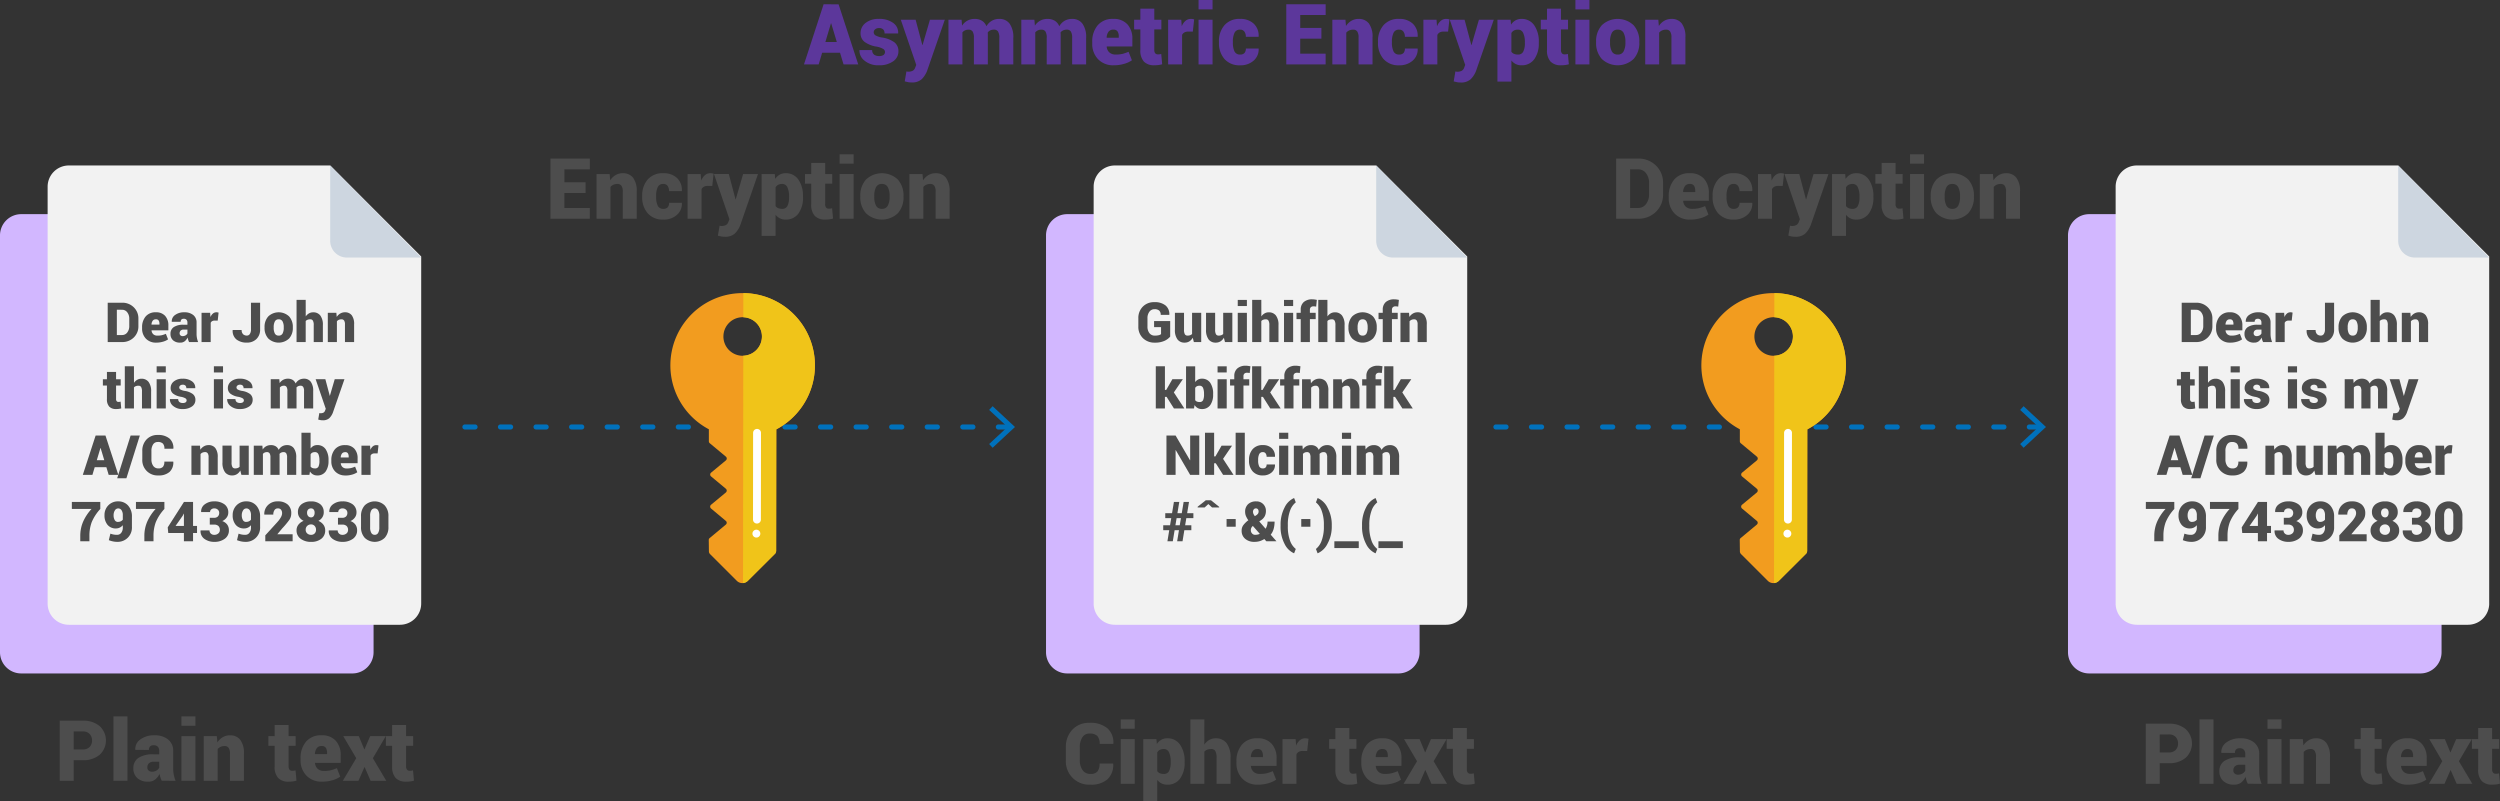 <svg id="Grupo_143759" data-name="Grupo 143759" xmlns="http://www.w3.org/2000/svg" xmlns:xlink="http://www.w3.org/1999/xlink" width="492.09" height="157.66" viewBox="0 0 492.09 157.66">
  <rect x="0" y="0" width="492.09" height="157.66" fill="#333333" stroke="none"/>
  <defs>
    <clipPath id="clip-path">
      <rect id="Rectángulo_39792" data-name="Rectángulo 39792" width="492.09" height="157.66" fill="none"/>
    </clipPath>
  </defs>
  <g id="Grupo_143759-2" data-name="Grupo 143759" clip-path="url(#clip-path)">
    <path id="Trazado_192323" data-name="Trazado 192323" d="M56.66,42.153H4.166A4.179,4.179,0,0,0,0,46.319v82.074a4.178,4.178,0,0,0,4.166,4.166h65.2a4.178,4.178,0,0,0,4.166-4.166V59.026Z" fill="#d2b7ff"/>
    <path id="Trazado_192324" data-name="Trazado 192324" d="M82.907,118.811V50.485L64.992,32.571H13.54a4.177,4.177,0,0,0-4.166,4.166v82.074a4.178,4.178,0,0,0,4.166,4.166h65.2a4.179,4.179,0,0,0,4.166-4.166" fill="#f2f2f2"/>
    <path id="Trazado_192325" data-name="Trazado 192325" d="M64.993,47.361a3.289,3.289,0,0,0,3.332,3.333H82.908L64.993,32.571Z" fill="#cdd6e0"/>
    <path id="Trazado_192326" data-name="Trazado 192326" d="M262.554,42.153H210.06a4.179,4.179,0,0,0-4.166,4.166v82.074a4.178,4.178,0,0,0,4.166,4.166h65.2a4.178,4.178,0,0,0,4.166-4.166V59.026Z" fill="#d2b7ff"/>
    <path id="Trazado_192327" data-name="Trazado 192327" d="M288.8,118.811V50.485L270.887,32.571H219.435a4.177,4.177,0,0,0-4.166,4.166v82.074a4.178,4.178,0,0,0,4.166,4.166h65.2a4.179,4.179,0,0,0,4.167-4.166" fill="#f2f2f2"/>
    <path id="Trazado_192328" data-name="Trazado 192328" d="M270.887,47.361a3.29,3.29,0,0,0,3.333,3.333H288.8L270.887,32.571Z" fill="#cdd6e0"/>
    <path id="Trazado_192329" data-name="Trazado 192329" d="M463.715,42.153H411.221a4.179,4.179,0,0,0-4.166,4.166v82.074a4.178,4.178,0,0,0,4.166,4.166h65.2a4.178,4.178,0,0,0,4.166-4.166V59.026Z" fill="#d2b7ff"/>
    <path id="Trazado_192330" data-name="Trazado 192330" d="M489.962,118.811V50.485L472.047,32.571H420.6a4.177,4.177,0,0,0-4.166,4.166v82.074a4.178,4.178,0,0,0,4.166,4.166h65.2a4.179,4.179,0,0,0,4.166-4.166" fill="#f2f2f2"/>
    <path id="Trazado_192331" data-name="Trazado 192331" d="M472.048,47.361a3.29,3.29,0,0,0,3.333,3.333h14.582L472.048,32.571Z" fill="#cdd6e0"/>
    <line id="Línea_362" data-name="Línea 362" x2="107.188" transform="translate(91.509 84.044)" fill="none" stroke="#0071bc" stroke-linecap="round" stroke-linejoin="round" stroke-width="1" stroke-dasharray="2 5"/>
    <path id="Trazado_192332" data-name="Trazado 192332" d="M195.383,88.134,194.7,87.4l3.612-3.357L194.7,80.688l.682-.733,4.4,4.09Z" fill="#0071bc"/>
    <path id="Trazado_192333" data-name="Trazado 192333" d="M145.011,114.307a1.544,1.544,0,0,0,2.209.008l5.39-5.367a.987.987,0,0,0,.171-.608l.026-23.827a14.228,14.228,0,1,0-13.278-.015l0,2.369a.5.5,0,0,0,.169.367l3.183,2.652a.48.48,0,0,1,0,.734l-2.92,2.42a.49.49,0,0,0-.169.368.484.484,0,0,0,.169.367l2.914,2.427a.48.48,0,0,1,0,.734l-2.92,2.42a.484.484,0,0,0,0,.735l2.919,2.443a.472.472,0,0,1,0,.723l-3.2,2.667a.467.467,0,0,0-.165.362l.031,2.248a.791.791,0,0,0,.229.537Zm-2.617-48.079a3.794,3.794,0,1,1,3.79,3.8,3.792,3.792,0,0,1-3.79-3.8" fill="#f29c1f"/>
    <path id="Trazado_192334" data-name="Trazado 192334" d="M146.255,114.775l.049-44.759a3.785,3.785,0,0,0,.009-7.566l0-4.759c.5.006,1,.039,1.519.095a14.23,14.23,0,0,1,4.97,26.727l-.026,23.827a.987.987,0,0,1-.171.608l-5.39,5.368a1.564,1.564,0,0,1-.965.459" fill="#f0c419"/>
    <path id="Trazado_192335" data-name="Trazado 192335" d="M148.466,84.655a.775.775,0,0,1,1.323.55l-.019,17.072a.775.775,0,1,1-1.55,0l.018-17.073a.774.774,0,0,1,.228-.548" fill="#fff"/>
    <path id="Trazado_192336" data-name="Trazado 192336" d="M148.338,105.588a.775.775,0,1,0,0-1.1.774.774,0,0,0,0,1.1" fill="#fff"/>
    <line id="Línea_363" data-name="Línea 363" x2="107.187" transform="translate(294.445 84.044)" fill="none" stroke="#0071bc" stroke-linecap="round" stroke-linejoin="round" stroke-width="1" stroke-dasharray="2 5"/>
    <path id="Trazado_192337" data-name="Trazado 192337" d="M398.318,88.134l-.682-.732,3.612-3.357-3.612-3.357.682-.733,4.4,4.09Z" fill="#0071bc"/>
    <path id="Trazado_192338" data-name="Trazado 192338" d="M347.947,114.307a1.544,1.544,0,0,0,2.209.008l5.39-5.367a.987.987,0,0,0,.171-.608l.026-23.827a14.228,14.228,0,1,0-13.278-.015l0,2.369a.5.5,0,0,0,.169.367l3.183,2.652a.48.48,0,0,1,0,.734l-2.92,2.42a.49.49,0,0,0-.169.368.484.484,0,0,0,.169.367l2.914,2.427a.48.48,0,0,1,0,.734l-2.92,2.42a.484.484,0,0,0,0,.735l2.919,2.443a.472.472,0,0,1,0,.723l-3.2,2.667a.467.467,0,0,0-.165.362l.031,2.248a.792.792,0,0,0,.229.537ZM345.33,66.228a3.794,3.794,0,1,1,3.79,3.8,3.792,3.792,0,0,1-3.79-3.8" fill="#f29c1f"/>
    <path id="Trazado_192339" data-name="Trazado 192339" d="M349.191,114.775l.049-44.759a3.785,3.785,0,0,0,.009-7.566l.005-4.759c.5.006,1,.039,1.519.095a14.23,14.23,0,0,1,4.97,26.727l-.026,23.827a.987.987,0,0,1-.171.608l-5.39,5.368a1.567,1.567,0,0,1-.965.459" fill="#f0c419"/>
    <path id="Trazado_192340" data-name="Trazado 192340" d="M351.4,84.655a.775.775,0,0,1,1.323.55l-.019,17.072a.775.775,0,1,1-1.55,0l.018-17.073a.774.774,0,0,1,.228-.548" fill="#fff"/>
    <path id="Trazado_192341" data-name="Trazado 192341" d="M351.274,105.588a.775.775,0,1,0,0-1.1.774.774,0,0,0,0,1.1" fill="#fff"/>
    <path id="Trazado_192342" data-name="Trazado 192342" d="M165.348,10.378h-3.519l-.682,2.3h-2.893L162.114.846h1.471V.854l.008-.008h1.471l3.868,11.832h-2.893Zm-2.885-2.113h2.251l-1.105-3.673h-.049Z" fill="#5c379b"/>
    <path id="Trazado_192343" data-name="Trazado 192343" d="M174.2,10.207a.716.716,0,0,0-.37-.581,3.99,3.99,0,0,0-1.345-.459,5.3,5.3,0,0,1-2.316-.931,2.107,2.107,0,0,1-.78-1.734,2.473,2.473,0,0,1,.975-1.971A4.012,4.012,0,0,1,173,3.723a4.529,4.529,0,0,1,2.8.784,2.3,2.3,0,0,1,.991,2.027l-.016.049h-2.665a1.09,1.09,0,0,0-.26-.788,1.152,1.152,0,0,0-.854-.269,1.111,1.111,0,0,0-.723.236.738.738,0,0,0-.293.6.716.716,0,0,0,.338.594,3.806,3.806,0,0,0,1.361.438,5.476,5.476,0,0,1,2.389.947,2.17,2.17,0,0,1,.772,1.784,2.329,2.329,0,0,1-1.052,1.954,4.612,4.612,0,0,1-2.784.769,4.173,4.173,0,0,1-2.84-.911,2.506,2.506,0,0,1-.995-2.032l.016-.049h2.487a1.1,1.1,0,0,0,.377.9,1.669,1.669,0,0,0,1.029.276,1.371,1.371,0,0,0,.837-.215.725.725,0,0,0,.284-.614" fill="#5c379b"/>
    <path id="Trazado_192344" data-name="Trazado 192344" d="M181.536,8.8l.008.064h.049l1.454-4.981h2.926l-3.5,10.1a4.838,4.838,0,0,1-1.049,1.608,2.812,2.812,0,0,1-2.04.635,3.2,3.2,0,0,1-.585-.045c-.151-.03-.39-.086-.715-.167l.333-1.958c.076.015.133.028.171.036a.723.723,0,0,0,.146.013,1.825,1.825,0,0,0,.951-.192,1.124,1.124,0,0,0,.447-.573l.219-.568L177.31,3.885h2.918Z" fill="#5c379b"/>
    <path id="Trazado_192345" data-name="Trazado 192345" d="M189.272,3.885l.1,1.162a2.9,2.9,0,0,1,1.044-.979,2.951,2.951,0,0,1,1.442-.345,2.691,2.691,0,0,1,1.414.357,2.2,2.2,0,0,1,.894,1.089A2.949,2.949,0,0,1,195.208,4.1a2.875,2.875,0,0,1,1.492-.378,2.443,2.443,0,0,1,2.019.922,4.523,4.523,0,0,1,.736,2.841v5.192H196.7V7.486a2.287,2.287,0,0,0-.264-1.3.928.928,0,0,0-.793-.354,1.644,1.644,0,0,0-.7.143,1.5,1.5,0,0,0-.516.393c0,.093,0,.173.008.241s.008.133.008.2v5.867h-2.746V7.486a2.314,2.314,0,0,0-.26-1.3.939.939,0,0,0-.805-.35,1.58,1.58,0,0,0-.678.143,1.478,1.478,0,0,0-.516.393v6.307h-2.747V3.885Z" fill="#5c379b"/>
    <path id="Trazado_192346" data-name="Trazado 192346" d="M203.607,3.885l.1,1.162a2.9,2.9,0,0,1,1.044-.979,2.951,2.951,0,0,1,1.442-.345,2.69,2.69,0,0,1,1.414.357,2.2,2.2,0,0,1,.894,1.089A2.949,2.949,0,0,1,209.543,4.1a2.875,2.875,0,0,1,1.492-.378,2.443,2.443,0,0,1,2.019.922,4.523,4.523,0,0,1,.736,2.841v5.192h-2.755V7.486a2.287,2.287,0,0,0-.264-1.3.928.928,0,0,0-.793-.354,1.644,1.644,0,0,0-.7.143,1.5,1.5,0,0,0-.516.393c0,.093,0,.173.008.241s.008.133.008.2v5.867h-2.746V7.486a2.314,2.314,0,0,0-.26-1.3.939.939,0,0,0-.8-.35,1.58,1.58,0,0,0-.678.143,1.478,1.478,0,0,0-.516.393v6.307h-2.747V3.885Z" fill="#5c379b"/>
    <path id="Trazado_192347" data-name="Trazado 192347" d="M219.259,12.849a4.084,4.084,0,0,1-3.133-1.211,4.308,4.308,0,0,1-1.134-3.064V8.265a4.922,4.922,0,0,1,1.069-3.284,3.8,3.8,0,0,1,3.093-1.258,3.558,3.558,0,0,1,2.758,1.064,4.143,4.143,0,0,1,.979,2.917V9.143h-5.037l-.017.048a1.7,1.7,0,0,0,.513,1.118,1.78,1.78,0,0,0,1.282.426,5.607,5.607,0,0,0,1.313-.129,8.359,8.359,0,0,0,1.2-.415l.657,1.674a5.021,5.021,0,0,1-1.528.7,7.03,7.03,0,0,1-2.015.285m-.1-7.014a1.134,1.134,0,0,0-.972.419,2.109,2.109,0,0,0-.362,1.134l.017.04h2.373V7.217a1.826,1.826,0,0,0-.24-1.032.917.917,0,0,0-.816-.35" fill="#5c379b"/>
    <path id="Trazado_192348" data-name="Trazado 192348" d="M227.207,1.7V3.885h1.39v1.9h-1.39V9.817a.989.989,0,0,0,.191.679.667.667,0,0,0,.516.207,2.7,2.7,0,0,0,.337-.017,2.8,2.8,0,0,0,.321-.064l.187,2.031a6.751,6.751,0,0,1-.747.15,6,6,0,0,1-.789.045,2.746,2.746,0,0,1-2.06-.723,3.2,3.2,0,0,1-.7-2.292V5.786h-1.227v-1.9h1.227V1.7Z" fill="#5c379b"/>
    <path id="Trazado_192349" data-name="Trazado 192349" d="M234.789,6.225l-.894-.009a1.526,1.526,0,0,0-.772.175,1.083,1.083,0,0,0-.447.492v5.794h-2.747V3.884h2.585l.1,1.292a2.656,2.656,0,0,1,.731-1.072,1.606,1.606,0,0,1,1.065-.382,2.063,2.063,0,0,1,.333.024,2.532,2.532,0,0,1,.309.073Z" fill="#5c379b"/>
    <path id="Trazado_192350" data-name="Trazado 192350" d="M238.673,1.845h-2.755V0h2.755Zm0,10.833h-2.755V3.885h2.755Z" fill="#5c379b"/>
    <path id="Trazado_192351" data-name="Trazado 192351" d="M244.118,10.735a1.074,1.074,0,0,0,.837-.3,1.27,1.27,0,0,0,.276-.882h2.5l.017.049a2.891,2.891,0,0,1-1,2.345,3.835,3.835,0,0,1-2.637.906,3.89,3.89,0,0,1-3.092-1.239,4.726,4.726,0,0,1-1.085-3.23V8.191a4.741,4.741,0,0,1,1.081-3.226,3.86,3.86,0,0,1,3.08-1.243,3.781,3.781,0,0,1,2.677.93,3.214,3.214,0,0,1,.972,2.548l-.017.049h-2.5a1.7,1.7,0,0,0-.284-1.02.974.974,0,0,0-.845-.394,1.129,1.129,0,0,0-1.109.637,3.944,3.944,0,0,0-.313,1.719v.188a3.921,3.921,0,0,0,.313,1.73,1.144,1.144,0,0,0,1.125.626" fill="#5c379b"/>
    <path id="Trazado_192352" data-name="Trazado 192352" d="M260.1,7.615h-4.169v2.949h5v2.113h-7.745V.845h7.753V2.958h-5.006V5.5H260.1Z" fill="#5c379b"/>
    <path id="Trazado_192353" data-name="Trazado 192353" d="M264.833,3.885l.106,1.235A3.2,3.2,0,0,1,266,4.092a2.76,2.76,0,0,1,1.414-.369,2.48,2.48,0,0,1,2.02.877,4.343,4.343,0,0,1,.727,2.788v5.29h-2.747v-5.3a2.014,2.014,0,0,0-.268-1.19.919.919,0,0,0-.78-.354,1.94,1.94,0,0,0-.788.154,1.582,1.582,0,0,0-.585.44v6.249h-2.739V3.885Z" fill="#5c379b"/>
    <path id="Trazado_192354" data-name="Trazado 192354" d="M275.422,10.735a1.074,1.074,0,0,0,.837-.3,1.271,1.271,0,0,0,.276-.882h2.5l.017.049a2.891,2.891,0,0,1-1,2.345,3.835,3.835,0,0,1-2.637.906,3.89,3.89,0,0,1-3.092-1.239,4.727,4.727,0,0,1-1.085-3.23V8.191a4.741,4.741,0,0,1,1.081-3.226,3.86,3.86,0,0,1,3.08-1.243,3.781,3.781,0,0,1,2.677.93,3.214,3.214,0,0,1,.972,2.548l-.017.049h-2.5a1.7,1.7,0,0,0-.284-1.02.974.974,0,0,0-.845-.394,1.129,1.129,0,0,0-1.109.637,3.944,3.944,0,0,0-.313,1.719v.188a3.922,3.922,0,0,0,.313,1.73,1.144,1.144,0,0,0,1.125.626" fill="#5c379b"/>
    <path id="Trazado_192355" data-name="Trazado 192355" d="M285.035,6.225l-.894-.009a1.526,1.526,0,0,0-.772.175,1.083,1.083,0,0,0-.447.492v5.794h-2.747V3.884h2.585l.1,1.292a2.656,2.656,0,0,1,.731-1.072,1.606,1.606,0,0,1,1.065-.382,2.063,2.063,0,0,1,.333.024,2.531,2.531,0,0,1,.309.073Z" fill="#5c379b"/>
    <path id="Trazado_192356" data-name="Trazado 192356" d="M289.594,8.8l.008.064h.049l1.454-4.981h2.926l-3.5,10.1A4.839,4.839,0,0,1,289.48,15.6a2.812,2.812,0,0,1-2.04.635,3.2,3.2,0,0,1-.585-.045c-.151-.03-.39-.086-.715-.167l.333-1.958c.076.015.133.028.171.036a.722.722,0,0,0,.146.013,1.825,1.825,0,0,0,.951-.192,1.124,1.124,0,0,0,.447-.573l.219-.568-3.039-8.891h2.918Z" fill="#5c379b"/>
    <path id="Trazado_192357" data-name="Trazado 192357" d="M302.89,8.468A5.2,5.2,0,0,1,302,11.65a2.961,2.961,0,0,1-2.52,1.2,2.4,2.4,0,0,1-1.982-.951v4.161h-2.747V3.885h2.592l.081.959a2.666,2.666,0,0,1,.874-.829,2.284,2.284,0,0,1,1.166-.292,2.93,2.93,0,0,1,2.532,1.259,5.6,5.6,0,0,1,.9,3.316Zm-2.739-.17a4.162,4.162,0,0,0-.325-1.788,1.087,1.087,0,0,0-1.04-.675,1.653,1.653,0,0,0-.785.171,1.247,1.247,0,0,0-.507.5v3.673a1.188,1.188,0,0,0,.516.423,2.007,2.007,0,0,0,.792.138,1.081,1.081,0,0,0,1.036-.6,3.65,3.65,0,0,0,.313-1.671Z" fill="#5c379b"/>
    <path id="Trazado_192358" data-name="Trazado 192358" d="M307.253,1.7V3.885h1.39v1.9h-1.39V9.817a.989.989,0,0,0,.191.679.667.667,0,0,0,.516.207,2.7,2.7,0,0,0,.337-.017,2.8,2.8,0,0,0,.321-.064l.187,2.031a6.751,6.751,0,0,1-.747.15,6,6,0,0,1-.789.045,2.746,2.746,0,0,1-2.06-.723,3.2,3.2,0,0,1-.7-2.292V5.786h-1.227v-1.9h1.227V1.7Z" fill="#5c379b"/>
    <path id="Trazado_192359" data-name="Trazado 192359" d="M312.853,1.845H310.1V0h2.755Zm0,10.833H310.1V3.885h2.755Z" fill="#5c379b"/>
    <path id="Trazado_192360" data-name="Trazado 192360" d="M314.169,8.2a4.646,4.646,0,0,1,1.122-3.23,4.558,4.558,0,0,1,6.265,0,4.646,4.646,0,0,1,1.122,3.23v.171a4.643,4.643,0,0,1-1.122,3.234,4.566,4.566,0,0,1-6.265,0,4.643,4.643,0,0,1-1.122-3.234Zm2.747.171a3.637,3.637,0,0,0,.345,1.734,1.23,1.23,0,0,0,1.175.63,1.214,1.214,0,0,0,1.154-.634,3.611,3.611,0,0,0,.349-1.73V8.2a3.632,3.632,0,0,0-.349-1.719,1.225,1.225,0,0,0-1.171-.646,1.209,1.209,0,0,0-1.158.65,3.664,3.664,0,0,0-.345,1.715Z" fill="#5c379b"/>
    <path id="Trazado_192361" data-name="Trazado 192361" d="M326.416,3.885l.106,1.235a3.2,3.2,0,0,1,1.064-1.028A2.76,2.76,0,0,1,329,3.723a2.479,2.479,0,0,1,2.02.877,4.343,4.343,0,0,1,.727,2.788v5.29H329v-5.3a2.014,2.014,0,0,0-.268-1.19.919.919,0,0,0-.78-.354,1.94,1.94,0,0,0-.788.154,1.582,1.582,0,0,0-.585.44v6.249H323.84V3.885Z" fill="#5c379b"/>
    <path id="Trazado_192362" data-name="Trazado 192362" d="M115.264,37.987h-4.169v2.949h5v2.113h-7.745V31.217H116.1V33.33h-5.006v2.544h4.169Z" fill="#4d4d4d"/>
    <path id="Trazado_192363" data-name="Trazado 192363" d="M120,34.257l.105,1.235a3.2,3.2,0,0,1,1.065-1.028,2.755,2.755,0,0,1,1.414-.369,2.478,2.478,0,0,1,2.019.877,4.343,4.343,0,0,1,.727,2.788v5.29h-2.746v-5.3a2.013,2.013,0,0,0-.269-1.19.918.918,0,0,0-.78-.354,1.94,1.94,0,0,0-.788.154,1.6,1.6,0,0,0-.585.44V43.05h-2.739V34.257Z" fill="#4d4d4d"/>
    <path id="Trazado_192364" data-name="Trazado 192364" d="M130.59,41.107a1.074,1.074,0,0,0,.837-.305,1.271,1.271,0,0,0,.276-.882h2.5l.017.049a2.891,2.891,0,0,1-1,2.345,3.835,3.835,0,0,1-2.637.906,3.89,3.89,0,0,1-3.092-1.239,4.727,4.727,0,0,1-1.085-3.23v-.188a4.741,4.741,0,0,1,1.081-3.226,3.86,3.86,0,0,1,3.08-1.243,3.781,3.781,0,0,1,2.677.93,3.214,3.214,0,0,1,.972,2.548l-.017.049h-2.5a1.7,1.7,0,0,0-.284-1.02.974.974,0,0,0-.845-.394,1.129,1.129,0,0,0-1.109.637,3.944,3.944,0,0,0-.313,1.719v.188a3.921,3.921,0,0,0,.313,1.73,1.144,1.144,0,0,0,1.125.626" fill="#4d4d4d"/>
    <path id="Trazado_192365" data-name="Trazado 192365" d="M140.2,36.6l-.894-.009a1.526,1.526,0,0,0-.772.175,1.083,1.083,0,0,0-.447.492V43.05h-2.747V34.257h2.585l.1,1.292a2.656,2.656,0,0,1,.731-1.072,1.606,1.606,0,0,1,1.065-.382,2.063,2.063,0,0,1,.333.024,2.531,2.531,0,0,1,.309.073Z" fill="#4d4d4d"/>
    <path id="Trazado_192366" data-name="Trazado 192366" d="M144.763,39.174l.008.064h.049l1.454-4.981H149.2l-3.5,10.1a4.838,4.838,0,0,1-1.049,1.608,2.812,2.812,0,0,1-2.04.635,3.2,3.2,0,0,1-.585-.045c-.151-.03-.39-.086-.715-.167l.333-1.958c.076.015.133.028.171.036a.722.722,0,0,0,.146.013,1.825,1.825,0,0,0,.951-.192,1.124,1.124,0,0,0,.447-.573l.219-.568-3.039-8.891h2.918Z" fill="#4d4d4d"/>
    <path id="Trazado_192367" data-name="Trazado 192367" d="M158.059,38.84a5.2,5.2,0,0,1-.9,3.182,2.959,2.959,0,0,1-2.519,1.2,2.4,2.4,0,0,1-1.983-.951v4.161h-2.747V34.257h2.592l.082.959a2.654,2.654,0,0,1,.873-.829,2.284,2.284,0,0,1,1.166-.292,2.931,2.931,0,0,1,2.532,1.259,5.6,5.6,0,0,1,.9,3.316Zm-2.739-.17a4.161,4.161,0,0,0-.326-1.788,1.087,1.087,0,0,0-1.04-.675,1.653,1.653,0,0,0-.785.171,1.247,1.247,0,0,0-.507.5v3.673a1.188,1.188,0,0,0,.516.423,2.011,2.011,0,0,0,.792.138,1.083,1.083,0,0,0,1.037-.6,3.663,3.663,0,0,0,.313-1.671Z" fill="#4d4d4d"/>
    <path id="Trazado_192368" data-name="Trazado 192368" d="M162.422,32.071v2.186h1.39v1.9h-1.39v4.031a.989.989,0,0,0,.191.679.667.667,0,0,0,.516.207,2.7,2.7,0,0,0,.337-.017,2.8,2.8,0,0,0,.321-.064l.187,2.031a6.75,6.75,0,0,1-.747.15,6,6,0,0,1-.789.045,2.746,2.746,0,0,1-2.06-.723,3.2,3.2,0,0,1-.7-2.292V36.158h-1.227v-1.9h1.227V32.071Z" fill="#4d4d4d"/>
    <path id="Trazado_192369" data-name="Trazado 192369" d="M168.021,32.217h-2.755V30.372h2.755Zm0,10.833h-2.755V34.257h2.755Z" fill="#4d4d4d"/>
    <path id="Trazado_192370" data-name="Trazado 192370" d="M169.337,38.572a4.647,4.647,0,0,1,1.123-3.23,4.558,4.558,0,0,1,6.265,0,4.65,4.65,0,0,1,1.121,3.23v.171a4.647,4.647,0,0,1-1.121,3.234,4.566,4.566,0,0,1-6.265,0,4.643,4.643,0,0,1-1.123-3.234Zm2.748.171a3.638,3.638,0,0,0,.344,1.734,1.23,1.23,0,0,0,1.175.63,1.213,1.213,0,0,0,1.154-.634,3.611,3.611,0,0,0,.349-1.73v-.171a3.631,3.631,0,0,0-.349-1.719,1.225,1.225,0,0,0-1.171-.646,1.209,1.209,0,0,0-1.158.65,3.665,3.665,0,0,0-.344,1.715Z" fill="#4d4d4d"/>
    <path id="Trazado_192371" data-name="Trazado 192371" d="M181.584,34.257l.106,1.235a3.2,3.2,0,0,1,1.064-1.028,2.76,2.76,0,0,1,1.414-.369,2.48,2.48,0,0,1,2.02.877,4.343,4.343,0,0,1,.727,2.788v5.29h-2.747v-5.3a2.014,2.014,0,0,0-.268-1.19.919.919,0,0,0-.78-.354,1.94,1.94,0,0,0-.788.154,1.583,1.583,0,0,0-.585.44V43.05h-2.739V34.257Z" fill="#4d4d4d"/>
    <path id="Trazado_192372" data-name="Trazado 192372" d="M14.506,149.633v4.055H11.759V141.856h4.519a4.92,4.92,0,0,1,3.34,1.072,3.833,3.833,0,0,1,0,5.636,4.929,4.929,0,0,1-3.34,1.069Zm0-2.113h1.772a1.8,1.8,0,0,0,1.365-.492,1.749,1.749,0,0,0,.471-1.264,1.828,1.828,0,0,0-.467-1.292,1.777,1.777,0,0,0-1.369-.5H14.506Z" fill="#4d4d4d"/>
    <rect id="Rectángulo_39785" data-name="Rectángulo 39785" width="2.755" height="12.678" transform="translate(22.332 141.01)" fill="#4d4d4d"/>
    <path id="Trazado_192373" data-name="Trazado 192373" d="M31.848,153.68a3.273,3.273,0,0,1-.264-.626,4.809,4.809,0,0,1-.167-.731,3.346,3.346,0,0,1-.881,1.117,2.131,2.131,0,0,1-1.37.419,3.044,3.044,0,0,1-2.149-.711,2.513,2.513,0,0,1-.768-1.938,2.348,2.348,0,0,1,.983-2.02,5.1,5.1,0,0,1,2.983-.711h1.129v-.626a1.249,1.249,0,0,0-.268-.861,1.046,1.046,0,0,0-.821-.3.986.986,0,0,0-.711.224.928.928,0,0,0-.231.694l-2.666-.008-.016-.049a2.291,2.291,0,0,1,1-2.01,4.5,4.5,0,0,1,2.8-.809,4.092,4.092,0,0,1,2.645.813,2.806,2.806,0,0,1,1.012,2.324v3.315a6.719,6.719,0,0,0,.118,1.3,6.9,6.9,0,0,0,.353,1.2Zm-1.934-1.78a1.676,1.676,0,0,0,.89-.235,1.354,1.354,0,0,0,.54-.561v-1.162h-1.1a1.243,1.243,0,0,0-.951.316,1.142,1.142,0,0,0-.292.805.779.779,0,0,0,.256.606.949.949,0,0,0,.662.231" fill="#4d4d4d"/>
    <path id="Trazado_192374" data-name="Trazado 192374" d="M38.471,142.855H35.716V141.01h2.755Zm0,10.833H35.716V144.9h2.755Z" fill="#4d4d4d"/>
    <path id="Trazado_192375" data-name="Trazado 192375" d="M42.681,144.9l.106,1.235a3.2,3.2,0,0,1,1.064-1.028,2.76,2.76,0,0,1,1.414-.369,2.479,2.479,0,0,1,2.02.877,4.343,4.343,0,0,1,.727,2.788v5.29H45.265v-5.3A2.014,2.014,0,0,0,45,147.2a.919.919,0,0,0-.78-.354,1.94,1.94,0,0,0-.788.154,1.582,1.582,0,0,0-.585.44v6.249H40.1V144.9Z" fill="#4d4d4d"/>
    <path id="Trazado_192376" data-name="Trazado 192376" d="M56.805,142.71V144.9h1.39v1.9h-1.39v4.031a.989.989,0,0,0,.191.679.667.667,0,0,0,.516.207,2.7,2.7,0,0,0,.337-.017,2.808,2.808,0,0,0,.321-.064l.187,2.031a6.752,6.752,0,0,1-.747.15,6,6,0,0,1-.789.045,2.746,2.746,0,0,1-2.06-.723,3.2,3.2,0,0,1-.7-2.292V146.8H52.831v-1.9h1.227V142.71Z" fill="#4d4d4d"/>
    <path id="Trazado_192377" data-name="Trazado 192377" d="M63.428,153.86a4.084,4.084,0,0,1-3.133-1.211,4.308,4.308,0,0,1-1.134-3.064v-.309a4.922,4.922,0,0,1,1.069-3.284,3.8,3.8,0,0,1,3.092-1.258,3.559,3.559,0,0,1,2.759,1.064,4.143,4.143,0,0,1,.979,2.917v1.439H62.022l-.016.048a1.7,1.7,0,0,0,.512,1.118,1.783,1.783,0,0,0,1.283.426,5.607,5.607,0,0,0,1.313-.129,8.31,8.31,0,0,0,1.2-.415l.658,1.674a5.021,5.021,0,0,1-1.528.7,7.035,7.035,0,0,1-2.015.285m-.106-7.014a1.132,1.132,0,0,0-.971.419,2.1,2.1,0,0,0-.362,1.134l.017.04h2.373v-.211a1.826,1.826,0,0,0-.24-1.032.919.919,0,0,0-.817-.35" fill="#4d4d4d"/>
    <path id="Trazado_192378" data-name="Trazado 192378" d="M71.7,147.488h.049l1.113-2.593h3.08l-2.552,4.348,2.641,4.445h-3.08l-1.17-2.674h-.049l-1.17,2.674h-3.08l2.641-4.445L67.565,144.9h3.063Z" fill="#4d4d4d"/>
    <path id="Trazado_192379" data-name="Trazado 192379" d="M79.933,142.71V144.9h1.39v1.9h-1.39v4.031a.989.989,0,0,0,.191.679.667.667,0,0,0,.516.207,2.7,2.7,0,0,0,.337-.017,2.808,2.808,0,0,0,.321-.064l.187,2.031a6.752,6.752,0,0,1-.747.15,6,6,0,0,1-.789.045,2.746,2.746,0,0,1-2.06-.723,3.2,3.2,0,0,1-.7-2.292V146.8H75.959v-1.9h1.227V142.71Z" fill="#4d4d4d"/>
    <path id="Trazado_192380" data-name="Trazado 192380" d="M21.2,67.33V59.586h2.834a3.156,3.156,0,0,1,2.287.891,3.037,3.037,0,0,1,.921,2.285v1.394a3.032,3.032,0,0,1-.921,2.286,3.162,3.162,0,0,1-2.287.888ZM23,60.969v4.979h1.036a1.234,1.234,0,0,0,1.009-.5,2.018,2.018,0,0,0,.4-1.292v-1.4a2,2,0,0,0-.4-1.282,1.234,1.234,0,0,0-1.009-.5Z" fill="#4d4d4d"/>
    <path id="Trazado_192381" data-name="Trazado 192381" d="M30.761,67.441a2.671,2.671,0,0,1-2.05-.792,2.816,2.816,0,0,1-.742-2.005v-.2a3.225,3.225,0,0,1,.7-2.15,2.491,2.491,0,0,1,2.024-.824,2.334,2.334,0,0,1,1.806.7,2.713,2.713,0,0,1,.641,1.91v.941h-3.3l-.011.032a1.116,1.116,0,0,0,.336.731,1.168,1.168,0,0,0,.84.279,3.63,3.63,0,0,0,.859-.085,5.347,5.347,0,0,0,.784-.271L33.08,66.8a3.251,3.251,0,0,1-1,.458,4.616,4.616,0,0,1-1.319.186m-.069-4.59a.742.742,0,0,0-.635.274,1.369,1.369,0,0,0-.237.742l.01.027h1.554v-.139a1.2,1.2,0,0,0-.157-.675.6.6,0,0,0-.535-.229" fill="#4d4d4d"/>
    <path id="Trazado_192382" data-name="Trazado 192382" d="M37.223,67.325a2.169,2.169,0,0,1-.173-.41,3.127,3.127,0,0,1-.109-.479,2.214,2.214,0,0,1-.577.732,1.4,1.4,0,0,1-.9.273,1.989,1.989,0,0,1-1.407-.465,1.644,1.644,0,0,1-.5-1.268,1.535,1.535,0,0,1,.644-1.322,3.337,3.337,0,0,1,1.952-.465h.739v-.409a.817.817,0,0,0-.176-.565.682.682,0,0,0-.537-.2.654.654,0,0,0-.465.145.609.609,0,0,0-.152.455l-1.744,0-.011-.033A1.5,1.5,0,0,1,34.465,62a2.943,2.943,0,0,1,1.832-.529A2.681,2.681,0,0,1,38.029,62a1.837,1.837,0,0,1,.662,1.52v2.171a4.385,4.385,0,0,0,.077.851A4.5,4.5,0,0,0,39,67.33ZM35.957,66.16a1.1,1.1,0,0,0,.582-.154.884.884,0,0,0,.354-.367v-.761H36.17a.813.813,0,0,0-.623.208.745.745,0,0,0-.191.526.512.512,0,0,0,.168.4.624.624,0,0,0,.433.151" fill="#4d4d4d"/>
    <path id="Trazado_192383" data-name="Trazado 192383" d="M42.855,63.107,42.27,63.1a1,1,0,0,0-.505.114.706.706,0,0,0-.293.323V67.33h-1.8V61.575h1.692l.064.845a1.739,1.739,0,0,1,.478-.7,1.05,1.05,0,0,1,.7-.25,1.408,1.408,0,0,1,.218.016,1.771,1.771,0,0,1,.2.048Z" fill="#4d4d4d"/>
    <path id="Trazado_192384" data-name="Trazado 192384" d="M49.4,59.586h1.8v5.261a2.506,2.506,0,0,1-.729,1.89,2.573,2.573,0,0,1-1.867.7,3.169,3.169,0,0,1-2.071-.626,2.16,2.16,0,0,1-.737-1.825l.016-.032h1.755a1.091,1.091,0,0,0,.287.835,1.059,1.059,0,0,0,.75.266.674.674,0,0,0,.575-.322,1.54,1.54,0,0,0,.223-.89Z" fill="#4d4d4d"/>
    <path id="Trazado_192385" data-name="Trazado 192385" d="M52.073,64.4a3.045,3.045,0,0,1,.734-2.115,2.984,2.984,0,0,1,4.1,0,3.045,3.045,0,0,1,.734,2.115v.111a3.04,3.04,0,0,1-.734,2.117,2.99,2.99,0,0,1-4.1,0,3.04,3.04,0,0,1-.734-2.117Zm1.8.111a2.379,2.379,0,0,0,.226,1.136.8.8,0,0,0,.769.412.8.8,0,0,0,.755-.414,2.372,2.372,0,0,0,.229-1.134V64.4a2.374,2.374,0,0,0-.229-1.125.8.8,0,0,0-.766-.423.788.788,0,0,0-.758.426,2.386,2.386,0,0,0-.226,1.122Z" fill="#4d4d4d"/>
    <path id="Trazado_192386" data-name="Trazado 192386" d="M60.179,62.288a1.914,1.914,0,0,1,.636-.6,1.635,1.635,0,0,1,.827-.215,1.722,1.722,0,0,1,1.4.622,3.015,3.015,0,0,1,.51,1.93V67.33h-1.8V64.011a1.722,1.722,0,0,0-.171-.91.582.582,0,0,0-.515-.25,1.447,1.447,0,0,0-.527.088.963.963,0,0,0-.367.247V67.33h-1.8v-8.3h1.8Z" fill="#4d4d4d"/>
    <path id="Trazado_192387" data-name="Trazado 192387" d="M66.21,61.575l.069.809a2.071,2.071,0,0,1,.7-.673,1.8,1.8,0,0,1,.925-.242,1.622,1.622,0,0,1,1.322.574,2.843,2.843,0,0,1,.476,1.824V67.33H67.9V63.862a1.319,1.319,0,0,0-.175-.779.6.6,0,0,0-.511-.232,1.274,1.274,0,0,0-.516.1,1.032,1.032,0,0,0-.383.287v4.09H64.524V61.575Z" fill="#4d4d4d"/>
    <path id="Trazado_192388" data-name="Trazado 192388" d="M22.847,73.216v1.431h.91v1.244h-.91v2.638a.648.648,0,0,0,.125.445.438.438,0,0,0,.338.136,1.8,1.8,0,0,0,.22-.011c.055-.008.125-.022.211-.043l.122,1.33a4.49,4.49,0,0,1-.489.1,4.05,4.05,0,0,1-.516.029,1.8,1.8,0,0,1-1.349-.473,2.091,2.091,0,0,1-.46-1.5V75.891h-.8V74.647h.8V73.216Z" fill="#4d4d4d"/>
    <path id="Trazado_192389" data-name="Trazado 192389" d="M26.373,75.359a1.914,1.914,0,0,1,.636-.6,1.635,1.635,0,0,1,.827-.215,1.722,1.722,0,0,1,1.4.622,3.015,3.015,0,0,1,.51,1.93V80.4h-1.8V77.082a1.722,1.722,0,0,0-.171-.91.582.582,0,0,0-.515-.25,1.447,1.447,0,0,0-.527.088.963.963,0,0,0-.367.247V80.4h-1.8V72.1h1.8Z" fill="#4d4d4d"/>
    <path id="Trazado_192390" data-name="Trazado 192390" d="M32.633,73.311h-1.8V72.1h1.8Zm0,7.09h-1.8V74.646h1.8Z" fill="#4d4d4d"/>
    <path id="Trazado_192391" data-name="Trazado 192391" d="M36.734,78.784a.468.468,0,0,0-.242-.38,2.631,2.631,0,0,0-.88-.3A3.482,3.482,0,0,1,34.1,77.5a1.378,1.378,0,0,1-.511-1.136,1.618,1.618,0,0,1,.639-1.29,2.627,2.627,0,0,1,1.728-.529,2.964,2.964,0,0,1,1.83.514,1.508,1.508,0,0,1,.649,1.327l-.011.031H36.675a.71.71,0,0,0-.17-.516.751.751,0,0,0-.558-.175.732.732,0,0,0-.474.154.485.485,0,0,0-.191.393.467.467,0,0,0,.221.389,2.5,2.5,0,0,0,.891.287,3.586,3.586,0,0,1,1.563.619,1.423,1.423,0,0,1,.506,1.168,1.526,1.526,0,0,1-.689,1.28,3.023,3.023,0,0,1-1.822.5,2.733,2.733,0,0,1-1.859-.6,1.639,1.639,0,0,1-.651-1.329l.01-.033H35.08a.721.721,0,0,0,.247.591,1.093,1.093,0,0,0,.673.181.9.9,0,0,0,.548-.141.474.474,0,0,0,.186-.4" fill="#4d4d4d"/>
    <path id="Trazado_192392" data-name="Trazado 192392" d="M43.9,73.311H42.1V72.1h1.8Zm0,7.09H42.1V74.646h1.8Z" fill="#4d4d4d"/>
    <path id="Trazado_192393" data-name="Trazado 192393" d="M48,78.784a.468.468,0,0,0-.242-.38,2.631,2.631,0,0,0-.88-.3,3.482,3.482,0,0,1-1.516-.608,1.378,1.378,0,0,1-.511-1.136,1.618,1.618,0,0,1,.639-1.29,2.627,2.627,0,0,1,1.728-.529,2.964,2.964,0,0,1,1.83.514,1.508,1.508,0,0,1,.649,1.327l-.011.031H47.945a.71.71,0,0,0-.17-.516.751.751,0,0,0-.558-.175.732.732,0,0,0-.474.154.485.485,0,0,0-.191.393.467.467,0,0,0,.221.389,2.5,2.5,0,0,0,.891.287,3.586,3.586,0,0,1,1.563.619,1.423,1.423,0,0,1,.506,1.168,1.526,1.526,0,0,1-.689,1.28,3.023,3.023,0,0,1-1.822.5,2.733,2.733,0,0,1-1.859-.6,1.639,1.639,0,0,1-.651-1.329l.01-.033H46.35a.721.721,0,0,0,.247.591,1.093,1.093,0,0,0,.673.181.9.9,0,0,0,.548-.141.474.474,0,0,0,.186-.4" fill="#4d4d4d"/>
    <path id="Trazado_192394" data-name="Trazado 192394" d="M54.982,74.646l.064.761a1.909,1.909,0,0,1,.683-.641,1.93,1.93,0,0,1,.944-.226,1.762,1.762,0,0,1,.926.234,1.433,1.433,0,0,1,.585.713,1.929,1.929,0,0,1,.683-.7,1.89,1.89,0,0,1,.976-.247,1.6,1.6,0,0,1,1.322.6A2.96,2.96,0,0,1,61.646,77v3.4h-1.8V77a1.487,1.487,0,0,0-.173-.848.606.606,0,0,0-.518-.232,1.092,1.092,0,0,0-.46.093.983.983,0,0,0-.338.259c0,.059,0,.112.005.156s.006.088.006.131V80.4h-1.8V77a1.518,1.518,0,0,0-.17-.851.616.616,0,0,0-.527-.229,1.053,1.053,0,0,0-.444.093.992.992,0,0,0-.338.259V80.4h-1.8V74.646Z" fill="#4d4d4d"/>
    <path id="Trazado_192395" data-name="Trazado 192395" d="M64.9,77.864l0,.043h.032l.952-3.261h1.915l-2.292,6.612a3.178,3.178,0,0,1-.686,1.052,1.843,1.843,0,0,1-1.335.415,2,2,0,0,1-.383-.029c-.1-.02-.256-.056-.468-.109l.218-1.282.111.024a.423.423,0,0,0,.1.009,1.2,1.2,0,0,0,.622-.125.749.749,0,0,0,.293-.375l.144-.373-1.99-5.819h1.91Z" fill="#4d4d4d"/>
    <path id="Trazado_192396" data-name="Trazado 192396" d="M20.94,91.968h-2.3l-.447,1.5H16.3l2.526-7.744h.963v.005l.005-.005h.963l2.532,7.744H21.392Zm-1.888-1.383h1.473l-.723-2.4H19.77Z" fill="#4d4d4d"/>
    <path id="Trazado_192397" data-name="Trazado 192397" d="M24.881,94.138H23.067l2.644-8.409h1.813Z" fill="#4d4d4d"/>
    <path id="Trazado_192398" data-name="Trazado 192398" d="M34.1,90.861l.011.032a2.489,2.489,0,0,1-.748,2.008,3.171,3.171,0,0,1-2.178.683,3,3,0,0,1-3.175-3.175V88.792a3.189,3.189,0,0,1,.838-2.295,2.915,2.915,0,0,1,2.215-.88,3.416,3.416,0,0,1,2.279.685,2.422,2.422,0,0,1,.785,2l-.016.031h-1.75a1.422,1.422,0,0,0-.3-1.021A1.352,1.352,0,0,0,31.061,87a1.054,1.054,0,0,0-.931.486,2.3,2.3,0,0,0-.324,1.295v1.628a2.172,2.172,0,0,0,.356,1.3,1.188,1.188,0,0,0,1.021.489,1.134,1.134,0,0,0,.891-.309,1.541,1.541,0,0,0,.274-1.031Z" fill="#4d4d4d"/>
    <path id="Trazado_192399" data-name="Trazado 192399" d="M39.364,87.718l.069.809a2.071,2.071,0,0,1,.7-.673,1.8,1.8,0,0,1,.925-.242,1.622,1.622,0,0,1,1.322.574,2.844,2.844,0,0,1,.476,1.824v3.463h-1.8V90a1.319,1.319,0,0,0-.175-.779.6.6,0,0,0-.511-.232,1.274,1.274,0,0,0-.516.1,1.032,1.032,0,0,0-.383.287v4.09H37.678V87.718Z" fill="#4d4d4d"/>
    <path id="Trazado_192400" data-name="Trazado 192400" d="M47.3,92.611a1.9,1.9,0,0,1-.662.721,1.745,1.745,0,0,1-.939.252,1.7,1.7,0,0,1-1.4-.627,3.06,3.06,0,0,1-.508-1.942v-3.3h1.792v3.309a1.744,1.744,0,0,0,.173.925.6.6,0,0,0,.535.25,1.5,1.5,0,0,0,.5-.079,1,1,0,0,0,.372-.24V87.717h1.8v5.755H47.517Z" fill="#4d4d4d"/>
    <path id="Trazado_192401" data-name="Trazado 192401" d="M51.645,87.718l.064.761a1.909,1.909,0,0,1,.683-.641,1.93,1.93,0,0,1,.944-.226,1.762,1.762,0,0,1,.926.234,1.433,1.433,0,0,1,.585.713,1.929,1.929,0,0,1,.683-.7,1.89,1.89,0,0,1,.976-.247,1.6,1.6,0,0,1,1.322.6,2.96,2.96,0,0,1,.481,1.859v3.4h-1.8v-3.4a1.487,1.487,0,0,0-.173-.848.606.606,0,0,0-.518-.232,1.092,1.092,0,0,0-.46.093.983.983,0,0,0-.338.259c0,.059,0,.112.005.156s.006.088.006.131v3.84h-1.8v-3.4a1.518,1.518,0,0,0-.17-.851.616.616,0,0,0-.527-.229,1.053,1.053,0,0,0-.444.093.992.992,0,0,0-.338.259v4.127h-1.8V87.718Z" fill="#4d4d4d"/>
    <path id="Trazado_192402" data-name="Trazado 192402" d="M64.664,90.717a3.49,3.49,0,0,1-.563,2.09,1.932,1.932,0,0,1-1.67.777,1.613,1.613,0,0,1-.819-.2,1.742,1.742,0,0,1-.6-.585l-.108.676H59.335v-8.3h1.8v3.1a1.733,1.733,0,0,1,.556-.492,1.5,1.5,0,0,1,.731-.173,1.912,1.912,0,0,1,1.678.813,3.752,3.752,0,0,1,.566,2.181Zm-1.791-.112a2.967,2.967,0,0,0-.192-1.188.71.71,0,0,0-.713-.423,1.076,1.076,0,0,0-.5.109.82.82,0,0,0-.332.316v2.42a.786.786,0,0,0,.339.272,1.277,1.277,0,0,0,.507.09.714.714,0,0,0,.712-.369,2.625,2.625,0,0,0,.182-1.115Z" fill="#4d4d4d"/>
    <path id="Trazado_192403" data-name="Trazado 192403" d="M68.01,93.584a2.671,2.671,0,0,1-2.05-.792,2.816,2.816,0,0,1-.742-2v-.2a3.225,3.225,0,0,1,.7-2.15,2.491,2.491,0,0,1,2.024-.824,2.334,2.334,0,0,1,1.806.7,2.713,2.713,0,0,1,.641,1.91v.941h-3.3l-.011.032a1.116,1.116,0,0,0,.336.731,1.168,1.168,0,0,0,.84.279,3.63,3.63,0,0,0,.859-.085,5.347,5.347,0,0,0,.784-.271l.431,1.1a3.251,3.251,0,0,1-1,.458,4.616,4.616,0,0,1-1.319.186m-.069-4.59a.742.742,0,0,0-.635.274,1.369,1.369,0,0,0-.237.742l.01.027h1.554V89.9a1.2,1.2,0,0,0-.157-.675.6.6,0,0,0-.535-.229" fill="#4d4d4d"/>
    <path id="Trazado_192404" data-name="Trazado 192404" d="M74.329,89.25l-.585-.006a1,1,0,0,0-.505.114.706.706,0,0,0-.293.323v3.792h-1.8V87.718H72.84l.064.845a1.739,1.739,0,0,1,.478-.7,1.05,1.05,0,0,1,.7-.25,1.407,1.407,0,0,1,.218.016,1.771,1.771,0,0,1,.2.048Z" fill="#4d4d4d"/>
    <path id="Trazado_192405" data-name="Trazado 192405" d="M19.743,100.183a8.979,8.979,0,0,0-1.689,2.588,7.669,7.669,0,0,0-.454,2.758v1.015H15.8v-1.015a7.061,7.061,0,0,1,.564-2.849,9.19,9.19,0,0,1,1.654-2.5H14.142V98.8h5.6Z" fill="#4d4d4d"/>
    <path id="Trazado_192406" data-name="Trazado 192406" d="M23.057,105.272a.987.987,0,0,0,.8-.386,1.643,1.643,0,0,0,.314-1.066v-.447a1.693,1.693,0,0,1-1.346.644,2.055,2.055,0,0,1-1.656-.71,2.845,2.845,0,0,1-.6-1.907,2.675,2.675,0,0,1,.755-1.931,2.6,2.6,0,0,1,1.952-.781,2.517,2.517,0,0,1,1.933.816,3.17,3.17,0,0,1,.758,2.247V103.7a2.8,2.8,0,0,1-2.909,2.957,4.212,4.212,0,0,1-.822-.087,4.625,4.625,0,0,1-.816-.248l.308-1.282a4.054,4.054,0,0,0,.644.178,3.831,3.831,0,0,0,.686.056m.165-2.547a1.245,1.245,0,0,0,.55-.117,1.122,1.122,0,0,0,.4-.32v-.867a1.687,1.687,0,0,0-.253-1,.773.773,0,0,0-.651-.345.75.75,0,0,0-.665.4,1.748,1.748,0,0,0-.245.931,1.836,1.836,0,0,0,.221.96.707.707,0,0,0,.641.365" fill="#4d4d4d"/>
    <path id="Trazado_192407" data-name="Trazado 192407" d="M32.359,100.183a8.979,8.979,0,0,0-1.689,2.588,7.669,7.669,0,0,0-.454,2.758v1.015h-1.8v-1.015a7.061,7.061,0,0,1,.564-2.849,9.19,9.19,0,0,1,1.654-2.5H26.758V98.8h5.6Z" fill="#4d4d4d"/>
    <path id="Trazado_192408" data-name="Trazado 192408" d="M38,103.517h.782v1.394H38v1.632H36.2v-1.632H33.12l-.106-1.107L36.2,98.815V98.8H38Zm-3.441,0H36.2v-2.409l-.031-.006-.2.4Z" fill="#4d4d4d"/>
    <path id="Trazado_192409" data-name="Trazado 192409" d="M42.14,101.922a1.007,1.007,0,0,0,.745-.261.98.98,0,0,0,.26-.722.816.816,0,0,0-.266-.616,1,1,0,0,0-.718-.252.866.866,0,0,0-.577.2.648.648,0,0,0-.236.523H39.6l-.011-.031a1.717,1.717,0,0,1,.726-1.5,2.964,2.964,0,0,1,1.843-.574,3.248,3.248,0,0,1,2.019.577,1.935,1.935,0,0,1,.758,1.635,1.623,1.623,0,0,1-.319.968,2.184,2.184,0,0,1-.867.7,2.025,2.025,0,0,1,.968.688,1.841,1.841,0,0,1,.34,1.12,1.974,1.974,0,0,1-.816,1.673,3.392,3.392,0,0,1-2.083.608,3.214,3.214,0,0,1-1.9-.571,1.844,1.844,0,0,1-.782-1.657l.011-.031h1.75a.833.833,0,0,0,.26.627.921.921,0,0,0,.665.25,1.167,1.167,0,0,0,.8-.269.845.845,0,0,0,.312-.667,1.037,1.037,0,0,0-.3-.822,1.222,1.222,0,0,0-.832-.258h-.851v-1.335Z" fill="#4d4d4d"/>
    <path id="Trazado_192410" data-name="Trazado 192410" d="M48.288,105.272a.987.987,0,0,0,.8-.386,1.643,1.643,0,0,0,.314-1.066v-.447a1.693,1.693,0,0,1-1.346.644,2.055,2.055,0,0,1-1.656-.71,2.845,2.845,0,0,1-.6-1.907,2.675,2.675,0,0,1,.755-1.931,2.6,2.6,0,0,1,1.952-.781,2.517,2.517,0,0,1,1.933.816,3.17,3.17,0,0,1,.758,2.247V103.7a2.8,2.8,0,0,1-2.909,2.957,4.212,4.212,0,0,1-.822-.087,4.625,4.625,0,0,1-.816-.248l.308-1.282a4.054,4.054,0,0,0,.644.178,3.831,3.831,0,0,0,.686.056m.165-2.547a1.245,1.245,0,0,0,.55-.117,1.122,1.122,0,0,0,.4-.32v-.867a1.687,1.687,0,0,0-.253-1,.773.773,0,0,0-.651-.345.75.75,0,0,0-.665.4,1.748,1.748,0,0,0-.245.931,1.836,1.836,0,0,0,.221.96.707.707,0,0,0,.641.365" fill="#4d4d4d"/>
    <path id="Trazado_192411" data-name="Trazado 192411" d="M57.6,106.544H52.22v-1.17l2.382-2.617a5.154,5.154,0,0,0,.7-.968,1.644,1.644,0,0,0,.224-.739,1.153,1.153,0,0,0-.2-.716.768.768,0,0,0-.649-.263.745.745,0,0,0-.652.343,1.537,1.537,0,0,0-.231.875H52.033l-.01-.032a2.41,2.41,0,0,1,.707-1.821,2.606,2.606,0,0,1,1.947-.747,2.824,2.824,0,0,1,1.962.625,2.2,2.2,0,0,1,.692,1.72,2.267,2.267,0,0,1-.383,1.3,16.2,16.2,0,0,1-1.4,1.673l-.942,1.128.011.026H57.6Z" fill="#4d4d4d"/>
    <path id="Trazado_192412" data-name="Trazado 192412" d="M63.728,100.826a1.794,1.794,0,0,1-.282,1,2.027,2.027,0,0,1-.776.7,2.368,2.368,0,0,1,.979.747,1.78,1.78,0,0,1,.361,1.1,2.018,2.018,0,0,1-.776,1.689,3.14,3.14,0,0,1-1.984.6,3.356,3.356,0,0,1-2.066-.606,1.984,1.984,0,0,1-.812-1.686,1.749,1.749,0,0,1,.373-1.1,2.4,2.4,0,0,1,1.021-.747,2.032,2.032,0,0,1-.822-.695,1.742,1.742,0,0,1-.3-1,1.882,1.882,0,0,1,.718-1.582,2.977,2.977,0,0,1,1.872-.555,2.788,2.788,0,0,1,1.8.552,1.918,1.918,0,0,1,.686,1.585m-1.516,3.442a1.046,1.046,0,0,0-.279-.755.92.92,0,0,0-.694-.293,1.05,1.05,0,0,0-.76.293,1,1,0,0,0-.3.755.934.934,0,0,0,.3.731,1.1,1.1,0,0,0,.771.274.94.94,0,0,0,.689-.271.991.991,0,0,0,.273-.734m-.276-3.346a.95.95,0,0,0-.186-.627.63.63,0,0,0-.511-.224.76.76,0,0,0-.577.221.881.881,0,0,0-.21.63.986.986,0,0,0,.215.668.734.734,0,0,0,.583.247.59.59,0,0,0,.5-.247,1.094,1.094,0,0,0,.184-.668" fill="#4d4d4d"/>
    <path id="Trazado_192413" data-name="Trazado 192413" d="M67.372,101.922a1.007,1.007,0,0,0,.745-.261.98.98,0,0,0,.26-.722.816.816,0,0,0-.266-.616,1,1,0,0,0-.718-.252.866.866,0,0,0-.577.2.648.648,0,0,0-.236.523H64.835l-.011-.031a1.717,1.717,0,0,1,.726-1.5,2.964,2.964,0,0,1,1.843-.574,3.248,3.248,0,0,1,2.019.577,1.935,1.935,0,0,1,.758,1.635,1.623,1.623,0,0,1-.319.968,2.184,2.184,0,0,1-.867.7,2.025,2.025,0,0,1,.968.688,1.841,1.841,0,0,1,.34,1.12,1.974,1.974,0,0,1-.816,1.673,3.392,3.392,0,0,1-2.083.608,3.214,3.214,0,0,1-1.9-.571,1.844,1.844,0,0,1-.782-1.657l.011-.031h1.75a.833.833,0,0,0,.26.627.921.921,0,0,0,.665.25,1.167,1.167,0,0,0,.8-.269.845.845,0,0,0,.312-.667,1.037,1.037,0,0,0-.3-.822,1.222,1.222,0,0,0-.832-.258h-.851v-1.335Z" fill="#4d4d4d"/>
    <path id="Trazado_192414" data-name="Trazado 192414" d="M76.456,103.7a3.041,3.041,0,0,1-.739,2.173,2.836,2.836,0,0,1-3.915,0,3.046,3.046,0,0,1-.739-2.173v-2.053a3.059,3.059,0,0,1,.734-2.173,2.832,2.832,0,0,1,3.915,0,3.032,3.032,0,0,1,.744,2.17Zm-1.792-2.175a1.991,1.991,0,0,0-.242-1.08.756.756,0,0,0-.668-.372.741.741,0,0,0-.664.372,2.043,2.043,0,0,0-.234,1.08v2.287a2.056,2.056,0,0,0,.236,1.093.755.755,0,0,0,.673.369.745.745,0,0,0,.662-.369,2.046,2.046,0,0,0,.237-1.093Z" fill="#4d4d4d"/>
    <path id="Trazado_192415" data-name="Trazado 192415" d="M429.436,67.33V59.586h2.835a3.158,3.158,0,0,1,2.287.891,3.04,3.04,0,0,1,.92,2.285v1.394a3.035,3.035,0,0,1-.92,2.286,3.164,3.164,0,0,1-2.287.888Zm1.8-6.361v4.979h1.037a1.233,1.233,0,0,0,1.008-.5,2.018,2.018,0,0,0,.4-1.292v-1.4a2,2,0,0,0-.4-1.282,1.233,1.233,0,0,0-1.008-.5Z" fill="#4d4d4d"/>
    <path id="Trazado_192416" data-name="Trazado 192416" d="M439,67.441a2.671,2.671,0,0,1-2.05-.792,2.816,2.816,0,0,1-.742-2.005v-.2a3.225,3.225,0,0,1,.7-2.15,2.491,2.491,0,0,1,2.024-.824,2.333,2.333,0,0,1,1.806.7,2.713,2.713,0,0,1,.641,1.91v.941h-3.3l-.011.032a1.116,1.116,0,0,0,.336.731,1.168,1.168,0,0,0,.84.279,3.63,3.63,0,0,0,.859-.085,5.348,5.348,0,0,0,.784-.271l.431,1.095a3.251,3.251,0,0,1-1,.458,4.616,4.616,0,0,1-1.319.186m-.069-4.59a.742.742,0,0,0-.635.274,1.369,1.369,0,0,0-.237.742l.01.027h1.554v-.139a1.2,1.2,0,0,0-.157-.675.6.6,0,0,0-.535-.229" fill="#4d4d4d"/>
    <path id="Trazado_192417" data-name="Trazado 192417" d="M445.462,67.325a2.169,2.169,0,0,1-.173-.41,3.126,3.126,0,0,1-.109-.479,2.214,2.214,0,0,1-.577.732,1.4,1.4,0,0,1-.9.273,1.989,1.989,0,0,1-1.407-.465,1.644,1.644,0,0,1-.5-1.268,1.535,1.535,0,0,1,.644-1.322,3.337,3.337,0,0,1,1.952-.465h.739v-.409a.817.817,0,0,0-.176-.565.682.682,0,0,0-.537-.2.654.654,0,0,0-.465.145.609.609,0,0,0-.152.455l-1.744,0-.011-.033A1.5,1.5,0,0,1,442.7,62a2.943,2.943,0,0,1,1.832-.529,2.681,2.681,0,0,1,1.732.532,1.837,1.837,0,0,1,.662,1.52v2.171a4.385,4.385,0,0,0,.077.851,4.505,4.505,0,0,0,.231.787ZM444.2,66.16a1.1,1.1,0,0,0,.582-.154.884.884,0,0,0,.354-.367v-.761h-.723a.813.813,0,0,0-.623.208.745.745,0,0,0-.191.526.512.512,0,0,0,.168.4.624.624,0,0,0,.433.151" fill="#4d4d4d"/>
    <path id="Trazado_192418" data-name="Trazado 192418" d="M451.094,63.107l-.585-.006a1,1,0,0,0-.505.114.706.706,0,0,0-.293.323V67.33h-1.8V61.575h1.692l.064.845a1.739,1.739,0,0,1,.478-.7,1.05,1.05,0,0,1,.7-.25,1.408,1.408,0,0,1,.218.016,1.772,1.772,0,0,1,.2.048Z" fill="#4d4d4d"/>
    <path id="Trazado_192419" data-name="Trazado 192419" d="M457.636,59.586h1.8v5.261a2.506,2.506,0,0,1-.729,1.89,2.573,2.573,0,0,1-1.867.7,3.169,3.169,0,0,1-2.071-.626,2.16,2.16,0,0,1-.737-1.825l.016-.032H455.8a1.091,1.091,0,0,0,.287.835,1.059,1.059,0,0,0,.75.266.674.674,0,0,0,.575-.322,1.539,1.539,0,0,0,.223-.89Z" fill="#4d4d4d"/>
    <path id="Trazado_192420" data-name="Trazado 192420" d="M460.311,64.4a3.045,3.045,0,0,1,.734-2.115,2.984,2.984,0,0,1,4.1,0,3.045,3.045,0,0,1,.734,2.115v.111a3.04,3.04,0,0,1-.734,2.117,2.99,2.99,0,0,1-4.1,0,3.04,3.04,0,0,1-.734-2.117Zm1.8.111a2.379,2.379,0,0,0,.226,1.136.8.8,0,0,0,.769.412.8.8,0,0,0,.755-.414,2.372,2.372,0,0,0,.229-1.134V64.4a2.374,2.374,0,0,0-.229-1.125.8.8,0,0,0-.766-.423.788.788,0,0,0-.758.426,2.386,2.386,0,0,0-.226,1.122Z" fill="#4d4d4d"/>
    <path id="Trazado_192421" data-name="Trazado 192421" d="M468.417,62.288a1.914,1.914,0,0,1,.636-.6,1.635,1.635,0,0,1,.827-.215,1.722,1.722,0,0,1,1.4.622,3.015,3.015,0,0,1,.51,1.93V67.33H470V64.011a1.721,1.721,0,0,0-.171-.91.582.582,0,0,0-.515-.25,1.447,1.447,0,0,0-.527.088.963.963,0,0,0-.367.247V67.33h-1.8v-8.3h1.8Z" fill="#4d4d4d"/>
    <path id="Trazado_192422" data-name="Trazado 192422" d="M474.448,61.575l.069.809a2.071,2.071,0,0,1,.7-.673,1.8,1.8,0,0,1,.925-.242,1.622,1.622,0,0,1,1.322.574,2.843,2.843,0,0,1,.476,1.824V67.33h-1.8V63.862a1.319,1.319,0,0,0-.175-.779.6.6,0,0,0-.511-.232,1.274,1.274,0,0,0-.516.1,1.032,1.032,0,0,0-.383.287v4.09h-1.792V61.575Z" fill="#4d4d4d"/>
    <path id="Trazado_192423" data-name="Trazado 192423" d="M431.085,73.216v1.431h.91v1.244h-.91v2.638a.648.648,0,0,0,.125.445.438.438,0,0,0,.338.136,1.8,1.8,0,0,0,.22-.011c.055-.008.125-.022.211-.043l.122,1.33a4.49,4.49,0,0,1-.489.1,4.05,4.05,0,0,1-.516.029,1.8,1.8,0,0,1-1.349-.473,2.091,2.091,0,0,1-.46-1.5V75.891h-.8V74.647h.8V73.216Z" fill="#4d4d4d"/>
    <path id="Trazado_192424" data-name="Trazado 192424" d="M434.611,75.359a1.914,1.914,0,0,1,.636-.6,1.635,1.635,0,0,1,.827-.215,1.722,1.722,0,0,1,1.4.622,3.015,3.015,0,0,1,.51,1.93V80.4h-1.8V77.082a1.721,1.721,0,0,0-.171-.91.582.582,0,0,0-.515-.25,1.447,1.447,0,0,0-.527.088.963.963,0,0,0-.367.247V80.4h-1.8V72.1h1.8Z" fill="#4d4d4d"/>
    <path id="Trazado_192425" data-name="Trazado 192425" d="M440.871,73.311h-1.8V72.1h1.8Zm0,7.09h-1.8V74.646h1.8Z" fill="#4d4d4d"/>
    <path id="Trazado_192426" data-name="Trazado 192426" d="M444.972,78.784a.468.468,0,0,0-.242-.38,2.631,2.631,0,0,0-.88-.3,3.482,3.482,0,0,1-1.516-.608,1.378,1.378,0,0,1-.511-1.136,1.618,1.618,0,0,1,.639-1.29,2.627,2.627,0,0,1,1.728-.529,2.964,2.964,0,0,1,1.83.514,1.508,1.508,0,0,1,.649,1.327l-.011.031h-1.745a.711.711,0,0,0-.17-.516.751.751,0,0,0-.558-.175.732.732,0,0,0-.474.154.485.485,0,0,0-.191.393.467.467,0,0,0,.221.389,2.5,2.5,0,0,0,.891.287,3.586,3.586,0,0,1,1.563.619,1.423,1.423,0,0,1,.506,1.168,1.526,1.526,0,0,1-.689,1.28,3.023,3.023,0,0,1-1.822.5,2.733,2.733,0,0,1-1.859-.6,1.639,1.639,0,0,1-.651-1.329l.01-.033h1.628a.721.721,0,0,0,.247.591,1.093,1.093,0,0,0,.673.181.9.9,0,0,0,.548-.141.474.474,0,0,0,.186-.4" fill="#4d4d4d"/>
    <path id="Trazado_192427" data-name="Trazado 192427" d="M452.142,73.311h-1.8V72.1h1.8Zm0,7.09h-1.8V74.646h1.8Z" fill="#4d4d4d"/>
    <path id="Trazado_192428" data-name="Trazado 192428" d="M456.242,78.784A.468.468,0,0,0,456,78.4a2.631,2.631,0,0,0-.88-.3A3.482,3.482,0,0,1,453.6,77.5a1.378,1.378,0,0,1-.511-1.136,1.618,1.618,0,0,1,.639-1.29,2.627,2.627,0,0,1,1.728-.529,2.964,2.964,0,0,1,1.83.514,1.508,1.508,0,0,1,.649,1.327l-.011.031h-1.745a.71.71,0,0,0-.17-.516.751.751,0,0,0-.558-.175.732.732,0,0,0-.474.154.485.485,0,0,0-.191.393.467.467,0,0,0,.221.389,2.5,2.5,0,0,0,.891.287,3.586,3.586,0,0,1,1.563.619,1.423,1.423,0,0,1,.506,1.168,1.526,1.526,0,0,1-.689,1.28,3.023,3.023,0,0,1-1.822.5,2.733,2.733,0,0,1-1.859-.6,1.639,1.639,0,0,1-.651-1.329l.01-.033h1.628a.721.721,0,0,0,.247.591,1.093,1.093,0,0,0,.673.181.9.9,0,0,0,.548-.141.474.474,0,0,0,.186-.4" fill="#4d4d4d"/>
    <path id="Trazado_192429" data-name="Trazado 192429" d="M463.22,74.646l.064.761a1.909,1.909,0,0,1,.683-.641,1.93,1.93,0,0,1,.944-.226,1.762,1.762,0,0,1,.926.234,1.433,1.433,0,0,1,.585.713,1.929,1.929,0,0,1,.683-.7,1.89,1.89,0,0,1,.976-.247,1.6,1.6,0,0,1,1.322.6A2.96,2.96,0,0,1,469.884,77v3.4h-1.8V77a1.487,1.487,0,0,0-.173-.848.606.606,0,0,0-.518-.232,1.092,1.092,0,0,0-.46.093.982.982,0,0,0-.338.259c0,.059,0,.112,0,.156s.006.088.006.131V80.4h-1.8V77a1.518,1.518,0,0,0-.17-.851.616.616,0,0,0-.527-.229,1.053,1.053,0,0,0-.444.093.992.992,0,0,0-.338.259V80.4h-1.8V74.646Z" fill="#4d4d4d"/>
    <path id="Trazado_192430" data-name="Trazado 192430" d="M473.14,77.864l0,.043h.032l.952-3.261h1.915l-2.292,6.612a3.178,3.178,0,0,1-.686,1.052,1.843,1.843,0,0,1-1.335.415,2,2,0,0,1-.383-.029c-.1-.02-.256-.056-.468-.109l.218-1.282.111.024a.422.422,0,0,0,.1.009,1.2,1.2,0,0,0,.622-.125.749.749,0,0,0,.293-.375l.144-.373-1.99-5.819h1.91Z" fill="#4d4d4d"/>
    <path id="Trazado_192431" data-name="Trazado 192431" d="M429.178,91.968h-2.3l-.447,1.5h-1.893l2.526-7.744h.963v.005l.005-.005h.963l2.532,7.744H429.63Zm-1.888-1.383h1.473l-.723-2.4h-.032Z" fill="#4d4d4d"/>
    <path id="Trazado_192432" data-name="Trazado 192432" d="M433.119,94.138h-1.814l2.644-8.409h1.813Z" fill="#4d4d4d"/>
    <path id="Trazado_192433" data-name="Trazado 192433" d="M442.337,90.861l.011.032A2.489,2.489,0,0,1,441.6,92.9a3.171,3.171,0,0,1-2.178.683,3,3,0,0,1-3.175-3.175V88.792a3.189,3.189,0,0,1,.838-2.295,2.915,2.915,0,0,1,2.215-.88,3.416,3.416,0,0,1,2.279.685,2.422,2.422,0,0,1,.785,2l-.016.031H440.6a1.423,1.423,0,0,0-.3-1.021,1.352,1.352,0,0,0-1-.308,1.054,1.054,0,0,0-.931.486,2.3,2.3,0,0,0-.324,1.295v1.628a2.172,2.172,0,0,0,.356,1.3,1.188,1.188,0,0,0,1.021.489,1.134,1.134,0,0,0,.891-.309,1.541,1.541,0,0,0,.274-1.031Z" fill="#4d4d4d"/>
    <path id="Trazado_192434" data-name="Trazado 192434" d="M447.6,87.718l.069.809a2.071,2.071,0,0,1,.7-.673,1.8,1.8,0,0,1,.925-.242,1.622,1.622,0,0,1,1.322.574,2.843,2.843,0,0,1,.476,1.824v3.463h-1.8V90a1.319,1.319,0,0,0-.175-.779.6.6,0,0,0-.511-.232,1.274,1.274,0,0,0-.516.1,1.032,1.032,0,0,0-.383.287v4.09h-1.792V87.718Z" fill="#4d4d4d"/>
    <path id="Trazado_192435" data-name="Trazado 192435" d="M455.538,92.611a1.9,1.9,0,0,1-.662.721,1.745,1.745,0,0,1-.939.252,1.7,1.7,0,0,1-1.4-.627,3.06,3.06,0,0,1-.508-1.942v-3.3h1.792v3.309a1.744,1.744,0,0,0,.173.925.6.6,0,0,0,.535.25,1.5,1.5,0,0,0,.5-.079,1,1,0,0,0,.372-.24V87.717h1.8v5.755h-1.447Z" fill="#4d4d4d"/>
    <path id="Trazado_192436" data-name="Trazado 192436" d="M459.883,87.718l.064.761a1.909,1.909,0,0,1,.683-.641,1.93,1.93,0,0,1,.944-.226,1.762,1.762,0,0,1,.926.234,1.433,1.433,0,0,1,.585.713,1.929,1.929,0,0,1,.683-.7,1.89,1.89,0,0,1,.976-.247,1.6,1.6,0,0,1,1.322.6,2.96,2.96,0,0,1,.481,1.859v3.4h-1.8v-3.4a1.487,1.487,0,0,0-.173-.848.606.606,0,0,0-.518-.232,1.092,1.092,0,0,0-.46.093.982.982,0,0,0-.338.259c0,.059,0,.112.005.156s.006.088.006.131v3.84h-1.8v-3.4a1.517,1.517,0,0,0-.17-.851.616.616,0,0,0-.527-.229,1.053,1.053,0,0,0-.444.093.992.992,0,0,0-.338.259v4.127h-1.8V87.718Z" fill="#4d4d4d"/>
    <path id="Trazado_192437" data-name="Trazado 192437" d="M472.9,90.717a3.49,3.49,0,0,1-.563,2.09,1.932,1.932,0,0,1-1.67.777,1.61,1.61,0,0,1-.819-.2,1.753,1.753,0,0,1-.6-.585l-.107.676h-1.569v-8.3h1.8v3.1a1.723,1.723,0,0,1,.556-.492,1.491,1.491,0,0,1,.731-.173,1.913,1.913,0,0,1,1.678.813,3.752,3.752,0,0,1,.566,2.181Zm-1.792-.112a2.97,2.97,0,0,0-.191-1.188.711.711,0,0,0-.713-.423,1.076,1.076,0,0,0-.5.109.808.808,0,0,0-.332.316v2.42a.789.789,0,0,0,.338.272,1.286,1.286,0,0,0,.508.09.714.714,0,0,0,.712-.369,2.643,2.643,0,0,0,.181-1.115Z" fill="#4d4d4d"/>
    <path id="Trazado_192438" data-name="Trazado 192438" d="M476.249,93.584a2.671,2.671,0,0,1-2.05-.792,2.816,2.816,0,0,1-.742-2v-.2a3.225,3.225,0,0,1,.7-2.15,2.491,2.491,0,0,1,2.024-.824,2.333,2.333,0,0,1,1.806.7,2.713,2.713,0,0,1,.641,1.91v.941h-3.3l-.011.032a1.116,1.116,0,0,0,.336.731,1.168,1.168,0,0,0,.84.279,3.63,3.63,0,0,0,.859-.085,5.348,5.348,0,0,0,.784-.271l.431,1.1a3.251,3.251,0,0,1-1,.458,4.616,4.616,0,0,1-1.319.186m-.069-4.59a.742.742,0,0,0-.635.274,1.369,1.369,0,0,0-.237.742l.01.027h1.554V89.9a1.2,1.2,0,0,0-.157-.675.6.6,0,0,0-.535-.229" fill="#4d4d4d"/>
    <path id="Trazado_192439" data-name="Trazado 192439" d="M482.567,89.25l-.585-.006a1,1,0,0,0-.505.114.706.706,0,0,0-.293.323v3.792h-1.8V87.718h1.692l.064.845a1.739,1.739,0,0,1,.478-.7,1.05,1.05,0,0,1,.7-.25,1.408,1.408,0,0,1,.218.016,1.772,1.772,0,0,1,.2.048Z" fill="#4d4d4d"/>
    <path id="Trazado_192440" data-name="Trazado 192440" d="M427.982,100.183a8.964,8.964,0,0,0-1.69,2.588,7.692,7.692,0,0,0-.453,2.758v1.015h-1.8v-1.015a7.061,7.061,0,0,1,.564-2.849,9.19,9.19,0,0,1,1.654-2.5H422.38V98.8h5.6Z" fill="#4d4d4d"/>
    <path id="Trazado_192441" data-name="Trazado 192441" d="M431.3,105.272a.987.987,0,0,0,.8-.386,1.643,1.643,0,0,0,.314-1.066v-.447a1.693,1.693,0,0,1-1.346.644,2.055,2.055,0,0,1-1.656-.71,2.845,2.845,0,0,1-.6-1.907,2.675,2.675,0,0,1,.755-1.931,2.6,2.6,0,0,1,1.952-.781,2.517,2.517,0,0,1,1.933.816,3.17,3.17,0,0,1,.758,2.247V103.7a2.8,2.8,0,0,1-2.909,2.957,4.213,4.213,0,0,1-.822-.087,4.624,4.624,0,0,1-.816-.248l.308-1.282a4.054,4.054,0,0,0,.644.178,3.831,3.831,0,0,0,.686.056m.165-2.547a1.245,1.245,0,0,0,.55-.117,1.122,1.122,0,0,0,.4-.32v-.867a1.687,1.687,0,0,0-.253-1,.773.773,0,0,0-.651-.345.75.75,0,0,0-.665.4,1.748,1.748,0,0,0-.245.931,1.836,1.836,0,0,0,.221.96.707.707,0,0,0,.641.365" fill="#4d4d4d"/>
    <path id="Trazado_192442" data-name="Trazado 192442" d="M440.6,100.183a8.979,8.979,0,0,0-1.689,2.588,7.67,7.67,0,0,0-.454,2.758v1.015h-1.8v-1.015a7.061,7.061,0,0,1,.564-2.849,9.19,9.19,0,0,1,1.654-2.5H435V98.8h5.6Z" fill="#4d4d4d"/>
    <path id="Trazado_192443" data-name="Trazado 192443" d="M446.235,103.517h.782v1.394h-.782v1.632h-1.8v-1.632h-3.079l-.106-1.107,3.185-4.989V98.8h1.8Zm-3.441,0h1.643v-2.409l-.031-.006-.2.4Z" fill="#4d4d4d"/>
    <path id="Trazado_192444" data-name="Trazado 192444" d="M450.379,101.922a1.007,1.007,0,0,0,.745-.261.98.98,0,0,0,.26-.722.816.816,0,0,0-.266-.616,1,1,0,0,0-.718-.252.866.866,0,0,0-.577.2.648.648,0,0,0-.236.523h-1.745l-.011-.031a1.717,1.717,0,0,1,.726-1.5,2.964,2.964,0,0,1,1.843-.574,3.248,3.248,0,0,1,2.019.577,1.935,1.935,0,0,1,.758,1.635,1.623,1.623,0,0,1-.319.968,2.184,2.184,0,0,1-.867.7,2.025,2.025,0,0,1,.968.688,1.841,1.841,0,0,1,.34,1.12,1.974,1.974,0,0,1-.816,1.673,3.392,3.392,0,0,1-2.083.608,3.214,3.214,0,0,1-1.9-.571,1.844,1.844,0,0,1-.782-1.657l.011-.031h1.75a.833.833,0,0,0,.26.627.921.921,0,0,0,.665.25,1.167,1.167,0,0,0,.8-.269.844.844,0,0,0,.312-.667,1.037,1.037,0,0,0-.3-.822,1.222,1.222,0,0,0-.832-.258h-.851v-1.335Z" fill="#4d4d4d"/>
    <path id="Trazado_192445" data-name="Trazado 192445" d="M456.527,105.272a.987.987,0,0,0,.8-.386,1.643,1.643,0,0,0,.314-1.066v-.447a1.693,1.693,0,0,1-1.346.644,2.055,2.055,0,0,1-1.656-.71,2.845,2.845,0,0,1-.6-1.907,2.675,2.675,0,0,1,.755-1.931,2.6,2.6,0,0,1,1.952-.781,2.517,2.517,0,0,1,1.933.816,3.17,3.17,0,0,1,.758,2.247V103.7a2.8,2.8,0,0,1-2.909,2.957,4.213,4.213,0,0,1-.822-.087,4.625,4.625,0,0,1-.816-.248l.308-1.282a4.054,4.054,0,0,0,.644.178,3.831,3.831,0,0,0,.686.056m.165-2.547a1.245,1.245,0,0,0,.55-.117,1.122,1.122,0,0,0,.4-.32v-.867a1.687,1.687,0,0,0-.253-1,.773.773,0,0,0-.651-.345.75.75,0,0,0-.665.4,1.748,1.748,0,0,0-.245.931,1.836,1.836,0,0,0,.221.96.707.707,0,0,0,.641.365" fill="#4d4d4d"/>
    <path id="Trazado_192446" data-name="Trazado 192446" d="M465.84,106.544h-5.382v-1.17l2.382-2.617a5.153,5.153,0,0,0,.7-.968,1.644,1.644,0,0,0,.224-.739,1.153,1.153,0,0,0-.2-.716.768.768,0,0,0-.649-.263.745.745,0,0,0-.652.343,1.537,1.537,0,0,0-.231.875h-1.761l-.01-.032a2.41,2.41,0,0,1,.707-1.821,2.606,2.606,0,0,1,1.947-.747,2.824,2.824,0,0,1,1.962.625,2.2,2.2,0,0,1,.692,1.72,2.267,2.267,0,0,1-.383,1.3,16.2,16.2,0,0,1-1.4,1.673l-.942,1.128.011.026h2.989Z" fill="#4d4d4d"/>
    <path id="Trazado_192447" data-name="Trazado 192447" d="M471.967,100.826a1.794,1.794,0,0,1-.282,1,2.027,2.027,0,0,1-.776.7,2.368,2.368,0,0,1,.979.747,1.78,1.78,0,0,1,.361,1.1,2.018,2.018,0,0,1-.776,1.689,3.14,3.14,0,0,1-1.984.6,3.356,3.356,0,0,1-2.066-.606,1.984,1.984,0,0,1-.812-1.686,1.749,1.749,0,0,1,.373-1.1,2.4,2.4,0,0,1,1.021-.747,2.032,2.032,0,0,1-.822-.695,1.742,1.742,0,0,1-.3-1,1.882,1.882,0,0,1,.718-1.582,2.977,2.977,0,0,1,1.872-.555,2.788,2.788,0,0,1,1.8.552,1.918,1.918,0,0,1,.686,1.585m-1.516,3.442a1.046,1.046,0,0,0-.279-.755.92.92,0,0,0-.694-.293,1.05,1.05,0,0,0-.76.293,1,1,0,0,0-.3.755.934.934,0,0,0,.3.731,1.1,1.1,0,0,0,.771.274.94.94,0,0,0,.689-.271.991.991,0,0,0,.273-.734m-.276-3.346a.95.95,0,0,0-.186-.627.63.63,0,0,0-.511-.224.76.76,0,0,0-.577.221.881.881,0,0,0-.21.63.986.986,0,0,0,.215.668.734.734,0,0,0,.583.247.59.59,0,0,0,.5-.247,1.094,1.094,0,0,0,.184-.668" fill="#4d4d4d"/>
    <path id="Trazado_192448" data-name="Trazado 192448" d="M475.611,101.922a1,1,0,0,0,.744-.261.976.976,0,0,0,.26-.722.816.816,0,0,0-.266-.616,1,1,0,0,0-.717-.252.867.867,0,0,0-.578.2.648.648,0,0,0-.236.523h-1.745l-.01-.031a1.716,1.716,0,0,1,.725-1.5,2.965,2.965,0,0,1,1.844-.574,3.243,3.243,0,0,1,2.018.577,1.935,1.935,0,0,1,.758,1.635,1.623,1.623,0,0,1-.319.968,2.188,2.188,0,0,1-.866.7,2.017,2.017,0,0,1,.967.688,1.834,1.834,0,0,1,.34,1.12,1.974,1.974,0,0,1-.816,1.673,3.391,3.391,0,0,1-2.082.608,3.215,3.215,0,0,1-1.9-.571,1.844,1.844,0,0,1-.782-1.657l.011-.031h1.75a.833.833,0,0,0,.26.627.924.924,0,0,0,.666.25,1.166,1.166,0,0,0,.794-.269.845.845,0,0,0,.312-.667,1.037,1.037,0,0,0-.3-.822,1.221,1.221,0,0,0-.831-.258h-.852v-1.335Z" fill="#4d4d4d"/>
    <path id="Trazado_192449" data-name="Trazado 192449" d="M484.694,103.7a3.041,3.041,0,0,1-.739,2.173,2.836,2.836,0,0,1-3.915,0,3.046,3.046,0,0,1-.739-2.173v-2.053a3.059,3.059,0,0,1,.734-2.173,2.832,2.832,0,0,1,3.915,0,3.032,3.032,0,0,1,.744,2.17Zm-1.792-2.175a1.99,1.99,0,0,0-.242-1.08.756.756,0,0,0-.668-.372.741.741,0,0,0-.664.372,2.043,2.043,0,0,0-.234,1.08v2.287a2.056,2.056,0,0,0,.236,1.093.755.755,0,0,0,.673.369.745.745,0,0,0,.662-.369,2.046,2.046,0,0,0,.237-1.093Z" fill="#4d4d4d"/>
    <path id="Trazado_192450" data-name="Trazado 192450" d="M230.334,66.262a3.247,3.247,0,0,1-1.138.835,4.457,4.457,0,0,1-1.888.346,3.2,3.2,0,0,1-2.341-.883,3.072,3.072,0,0,1-.9-2.292V62.651a3.121,3.121,0,0,1,.875-2.287,3.026,3.026,0,0,1,2.253-.888,3.322,3.322,0,0,1,2.242.662,2.206,2.206,0,0,1,.731,1.811l-.011.032h-1.686a1.091,1.091,0,0,0-.3-.846,1.316,1.316,0,0,0-.915-.276,1.216,1.216,0,0,0-1.01.494,2.046,2.046,0,0,0-.383,1.287v1.628a2.074,2.074,0,0,0,.38,1.3,1.273,1.273,0,0,0,1.067.491,3.07,3.07,0,0,0,.779-.079,1.252,1.252,0,0,0,.449-.213V64.385h-1.372V63.194h3.17Z" fill="#4d4d4d"/>
    <path id="Trazado_192451" data-name="Trazado 192451" d="M234.775,66.47a1.9,1.9,0,0,1-.662.721,1.745,1.745,0,0,1-.939.252,1.7,1.7,0,0,1-1.4-.627,3.06,3.06,0,0,1-.508-1.942v-3.3h1.792v3.309a1.745,1.745,0,0,0,.173.925.6.6,0,0,0,.535.25,1.5,1.5,0,0,0,.505-.079,1,1,0,0,0,.372-.24V61.576h1.8v5.755h-1.447Z" fill="#4d4d4d"/>
    <path id="Trazado_192452" data-name="Trazado 192452" d="M240.9,66.47a1.9,1.9,0,0,1-.662.721,1.745,1.745,0,0,1-.939.252,1.7,1.7,0,0,1-1.4-.627,3.06,3.06,0,0,1-.508-1.942v-3.3h1.792v3.309a1.744,1.744,0,0,0,.173.925.6.6,0,0,0,.535.25,1.5,1.5,0,0,0,.505-.079,1,1,0,0,0,.372-.24V61.576h1.8v5.755h-1.447Z" fill="#4d4d4d"/>
    <path id="Trazado_192453" data-name="Trazado 192453" d="M245.434,60.241h-1.8V59.034h1.8Zm0,7.09h-1.8V61.576h1.8Z" fill="#4d4d4d"/>
    <path id="Trazado_192454" data-name="Trazado 192454" d="M248.279,62.289a1.914,1.914,0,0,1,.636-.6,1.635,1.635,0,0,1,.827-.215,1.722,1.722,0,0,1,1.4.622,3.015,3.015,0,0,1,.51,1.93v3.309h-1.8V64.012a1.722,1.722,0,0,0-.171-.91.582.582,0,0,0-.515-.25,1.447,1.447,0,0,0-.527.088.963.963,0,0,0-.367.247v4.144h-1.8v-8.3h1.8Z" fill="#4d4d4d"/>
    <path id="Trazado_192455" data-name="Trazado 192455" d="M254.539,60.241h-1.8V59.034h1.8Zm0,7.09h-1.8V61.576h1.8Z" fill="#4d4d4d"/>
    <path id="Trazado_192456" data-name="Trazado 192456" d="M256.028,67.331V62.82h-.83V61.576h.83v-.6a1.94,1.94,0,0,1,.6-1.523,2.44,2.44,0,0,1,1.686-.535,3.1,3.1,0,0,1,.417.029c.14.02.3.047.471.083l-.133,1.324c-.1-.017-.186-.031-.261-.04a2.544,2.544,0,0,0-.271-.013.717.717,0,0,0-.521.175.667.667,0,0,0-.181.5v.6h1.138V62.82h-1.138v4.511Z" fill="#4d4d4d"/>
    <path id="Trazado_192457" data-name="Trazado 192457" d="M261.289,62.289a1.9,1.9,0,0,1,.635-.6,1.635,1.635,0,0,1,.827-.215,1.722,1.722,0,0,1,1.4.622,3.015,3.015,0,0,1,.51,1.93v3.309h-1.8V64.012a1.733,1.733,0,0,0-.17-.91.582.582,0,0,0-.516-.25,1.45,1.45,0,0,0-.527.088.959.959,0,0,0-.366.247v4.144h-1.8v-8.3h1.8Z" fill="#4d4d4d"/>
    <path id="Trazado_192458" data-name="Trazado 192458" d="M265.426,64.4a3.045,3.045,0,0,1,.734-2.115,2.984,2.984,0,0,1,4.1,0,3.045,3.045,0,0,1,.734,2.115v.111a3.04,3.04,0,0,1-.734,2.117,2.99,2.99,0,0,1-4.1,0,3.04,3.04,0,0,1-.734-2.117Zm1.8.111a2.379,2.379,0,0,0,.226,1.136.8.8,0,0,0,.769.412.8.8,0,0,0,.755-.414,2.372,2.372,0,0,0,.229-1.134V64.4a2.374,2.374,0,0,0-.229-1.125.8.8,0,0,0-.766-.423.788.788,0,0,0-.758.426,2.386,2.386,0,0,0-.226,1.122Z" fill="#4d4d4d"/>
    <path id="Trazado_192459" data-name="Trazado 192459" d="M272.176,67.331V62.82h-.83V61.576h.83v-.6a1.94,1.94,0,0,1,.6-1.523,2.44,2.44,0,0,1,1.686-.535,3.1,3.1,0,0,1,.417.029c.14.02.3.047.471.083l-.133,1.324c-.1-.017-.186-.031-.261-.04a2.545,2.545,0,0,0-.271-.013.717.717,0,0,0-.521.175.667.667,0,0,0-.181.5v.6h1.138V62.82h-1.138v4.511Z" fill="#4d4d4d"/>
    <path id="Trazado_192460" data-name="Trazado 192460" d="M277.346,61.576l.069.809a2.071,2.071,0,0,1,.7-.673,1.8,1.8,0,0,1,.925-.242,1.622,1.622,0,0,1,1.322.574,2.844,2.844,0,0,1,.476,1.824v3.463h-1.8V63.863a1.319,1.319,0,0,0-.175-.779.6.6,0,0,0-.511-.232,1.274,1.274,0,0,0-.516.1,1.032,1.032,0,0,0-.383.287v4.09H275.66V61.576Z" fill="#4d4d4d"/>
    <path id="Trazado_192461" data-name="Trazado 192461" d="M229.626,78.115H229.3V80.4h-1.8v-8.3h1.8v4.654h.255l1.212-2.112h2.059l-1.771,2.6L233.12,80.4h-2.047Z" fill="#4d4d4d"/>
    <path id="Trazado_192462" data-name="Trazado 192462" d="M238.785,77.647a3.49,3.49,0,0,1-.563,2.09,1.932,1.932,0,0,1-1.67.777,1.61,1.61,0,0,1-.819-.2,1.753,1.753,0,0,1-.6-.585l-.107.676h-1.569v-8.3h1.8v3.1a1.723,1.723,0,0,1,.556-.492,1.491,1.491,0,0,1,.731-.173,1.913,1.913,0,0,1,1.678.813,3.752,3.752,0,0,1,.566,2.181Zm-1.792-.112a2.969,2.969,0,0,0-.191-1.188.711.711,0,0,0-.713-.423,1.076,1.076,0,0,0-.5.109.808.808,0,0,0-.332.316v2.42a.789.789,0,0,0,.338.272,1.286,1.286,0,0,0,.508.09.714.714,0,0,0,.712-.369,2.643,2.643,0,0,0,.181-1.115Z" fill="#4d4d4d"/>
    <path id="Trazado_192463" data-name="Trazado 192463" d="M241.46,73.312h-1.8V72.105h1.8Zm0,7.09h-1.8V74.647h1.8Z" fill="#4d4d4d"/>
    <path id="Trazado_192464" data-name="Trazado 192464" d="M242.95,80.4V75.891h-.83V74.647h.83v-.6a1.94,1.94,0,0,1,.6-1.523,2.44,2.44,0,0,1,1.686-.535,3.1,3.1,0,0,1,.417.029c.14.02.3.047.471.083l-.133,1.324c-.1-.017-.186-.031-.261-.04a2.544,2.544,0,0,0-.271-.013.717.717,0,0,0-.521.175.667.667,0,0,0-.181.5v.6h1.138v1.244h-1.138V80.4Z" fill="#4d4d4d"/>
    <path id="Trazado_192465" data-name="Trazado 192465" d="M248.588,78.115h-.324V80.4h-1.8v-8.3h1.8v4.654h.255l1.212-2.112h2.059l-1.771,2.6,2.063,3.159h-2.047Z" fill="#4d4d4d"/>
    <path id="Trazado_192466" data-name="Trazado 192466" d="M252.8,80.4V75.891h-.83V74.647h.83v-.6a1.94,1.94,0,0,1,.6-1.523,2.44,2.44,0,0,1,1.686-.535,3.1,3.1,0,0,1,.417.029c.14.02.3.047.471.083l-.133,1.324c-.1-.017-.186-.031-.261-.04a2.543,2.543,0,0,0-.271-.013.717.717,0,0,0-.521.175.667.667,0,0,0-.181.5v.6h1.138v1.244h-1.138V80.4Z" fill="#4d4d4d"/>
    <path id="Trazado_192467" data-name="Trazado 192467" d="M257.975,74.647l.069.809a2.071,2.071,0,0,1,.7-.673,1.8,1.8,0,0,1,.925-.242,1.622,1.622,0,0,1,1.322.574,2.844,2.844,0,0,1,.476,1.824V80.4h-1.8V76.934a1.319,1.319,0,0,0-.175-.779.6.6,0,0,0-.511-.232,1.274,1.274,0,0,0-.516.1,1.032,1.032,0,0,0-.383.287V80.4h-1.792V74.647Z" fill="#4d4d4d"/>
    <path id="Trazado_192468" data-name="Trazado 192468" d="M264.1,74.647l.069.809a2.071,2.071,0,0,1,.7-.673,1.8,1.8,0,0,1,.925-.242,1.622,1.622,0,0,1,1.322.574,2.843,2.843,0,0,1,.476,1.824V80.4h-1.8V76.934a1.319,1.319,0,0,0-.175-.779.6.6,0,0,0-.511-.232,1.274,1.274,0,0,0-.516.1,1.032,1.032,0,0,0-.383.287V80.4h-1.792V74.647Z" fill="#4d4d4d"/>
    <path id="Trazado_192469" data-name="Trazado 192469" d="M268.953,80.4V75.891h-.83V74.647h.83v-.6a1.94,1.94,0,0,1,.6-1.523,2.44,2.44,0,0,1,1.686-.535,3.1,3.1,0,0,1,.417.029c.14.02.3.047.471.083l-.133,1.324c-.1-.017-.186-.031-.261-.04a2.544,2.544,0,0,0-.271-.013.717.717,0,0,0-.521.175.667.667,0,0,0-.181.5v.6h1.138v1.244h-1.138V80.4Z" fill="#4d4d4d"/>
    <path id="Trazado_192470" data-name="Trazado 192470" d="M274.591,78.115h-.324V80.4h-1.8v-8.3h1.8v4.654h.255l1.212-2.112h2.059l-1.771,2.6,2.063,3.159h-2.047Z" fill="#4d4d4d"/>
    <path id="Trazado_192471" data-name="Trazado 192471" d="M236.059,93.474h-1.792L231.432,88.6l-.032.011v4.861h-1.8V85.73h1.8l2.835,4.867.032-.011V85.73h1.792Z" fill="#4d4d4d"/>
    <path id="Trazado_192472" data-name="Trazado 192472" d="M239.309,91.186h-.324v2.287h-1.8v-8.3h1.8V89.83h.255l1.212-2.112h2.059l-1.771,2.6,2.063,3.159h-2.047Z" fill="#4d4d4d"/>
    <rect id="Rectángulo_39786" data-name="Rectángulo 39786" width="1.803" height="8.297" transform="translate(243.218 85.176)" fill="#4d4d4d"/>
    <path id="Trazado_192473" data-name="Trazado 192473" d="M248.585,92.2a.7.7,0,0,0,.548-.2.833.833,0,0,0,.181-.577h1.638l.01.032a1.886,1.886,0,0,1-.651,1.534,2.512,2.512,0,0,1-1.726.593,2.546,2.546,0,0,1-2.024-.811,3.094,3.094,0,0,1-.71-2.114v-.122a3.1,3.1,0,0,1,.708-2.112,2.527,2.527,0,0,1,2.015-.814,2.472,2.472,0,0,1,1.753.61,2.1,2.1,0,0,1,.635,1.667l-.01.032h-1.638a1.107,1.107,0,0,0-.187-.668.637.637,0,0,0-.553-.258.741.741,0,0,0-.726.418,2.588,2.588,0,0,0-.2,1.125v.122a2.585,2.585,0,0,0,.2,1.133.75.75,0,0,0,.737.409" fill="#4d4d4d"/>
    <path id="Trazado_192474" data-name="Trazado 192474" d="M253.579,86.384h-1.8V85.177h1.8Zm0,7.089h-1.8V87.718h1.8Z" fill="#4d4d4d"/>
    <path id="Trazado_192475" data-name="Trazado 192475" d="M256.371,87.719l.064.761a1.909,1.909,0,0,1,.683-.641,1.93,1.93,0,0,1,.944-.226,1.762,1.762,0,0,1,.926.234,1.433,1.433,0,0,1,.585.713,1.929,1.929,0,0,1,.683-.7,1.89,1.89,0,0,1,.976-.247,1.6,1.6,0,0,1,1.322.6,2.96,2.96,0,0,1,.481,1.859v3.4h-1.8v-3.4a1.487,1.487,0,0,0-.173-.848.606.606,0,0,0-.518-.232,1.092,1.092,0,0,0-.46.093.982.982,0,0,0-.338.259c0,.059,0,.112,0,.156s.006.088.006.131v3.84h-1.8v-3.4a1.518,1.518,0,0,0-.17-.851.616.616,0,0,0-.527-.229,1.053,1.053,0,0,0-.444.093.992.992,0,0,0-.338.259v4.127h-1.8V87.719Z" fill="#4d4d4d"/>
    <path id="Trazado_192476" data-name="Trazado 192476" d="M265.945,86.384h-1.8V85.177h1.8Zm0,7.089h-1.8V87.718h1.8Z" fill="#4d4d4d"/>
    <path id="Trazado_192477" data-name="Trazado 192477" d="M268.737,87.719l.064.761a1.909,1.909,0,0,1,.683-.641,1.93,1.93,0,0,1,.944-.226,1.762,1.762,0,0,1,.926.234,1.433,1.433,0,0,1,.585.713,1.929,1.929,0,0,1,.683-.7,1.89,1.89,0,0,1,.976-.247,1.6,1.6,0,0,1,1.322.6,2.96,2.96,0,0,1,.481,1.859v3.4h-1.8v-3.4a1.487,1.487,0,0,0-.173-.848.606.606,0,0,0-.518-.232,1.092,1.092,0,0,0-.46.093.982.982,0,0,0-.338.259c0,.059,0,.112.005.156s.006.088.006.131v3.84h-1.8v-3.4a1.517,1.517,0,0,0-.17-.851.616.616,0,0,0-.527-.229,1.053,1.053,0,0,0-.444.093.992.992,0,0,0-.338.259v4.127h-1.8V87.719Z" fill="#4d4d4d"/>
    <path id="Trazado_192478" data-name="Trazado 192478" d="M232.062,104.365h-.857l-.356,2.18h-1.058l.356-2.18h-1.181v-.974h1.341l.234-1.4h-1.176v-.973H230.7l.367-2.213h1.053l-.361,2.213h.856l.367-2.213h1.058l-.367,2.213H234.9v.973h-1.388l-.234,1.4H234.5v.974H233.12l-.356,2.18h-1.059Zm-.7-.974h.856l.234-1.4H231.6Z" fill="#4d4d4d"/>
    <path id="Trazado_192479" data-name="Trazado 192479" d="M239.982,99.768v.117h-1.409l-.729-.67-.723.67h-1.383v-.138l1.6-1.277h1.027Z" fill="#4d4d4d"/>
    <rect id="Rectángulo_39787" data-name="Rectángulo 39787" width="1.798" height="1.51" transform="translate(241.433 102.168)" fill="#4d4d4d"/>
    <path id="Trazado_192480" data-name="Trazado 192480" d="M245.726,102.412a4.217,4.217,0,0,1-.481-.845,2.082,2.082,0,0,1-.157-.788,2.007,2.007,0,0,1,.585-1.547,2.268,2.268,0,0,1,1.606-.542,1.831,1.831,0,0,1,1.9,1.861,2.274,2.274,0,0,1-.194.981,2.076,2.076,0,0,1-.588.732l-.531.372,1.25,1.441a2.839,2.839,0,0,0,.284-.659,2.661,2.661,0,0,0,.1-.745h1.383a5.309,5.309,0,0,1-.181,1.428,3.152,3.152,0,0,1-.58,1.141l1.112,1.277-.011.026h-1.963l-.393-.446a3.785,3.785,0,0,1-.923.422,3.552,3.552,0,0,1-1.013.135,2.69,2.69,0,0,1-1.846-.606,2.013,2.013,0,0,1-.686-1.585,1.793,1.793,0,0,1,.3-1.05,4.8,4.8,0,0,1,.923-.938Zm1.335,2.862a2.3,2.3,0,0,0,.463-.048,1.964,1.964,0,0,0,.452-.149l-1.367-1.553a1.2,1.2,0,0,0-.308.388,1.009,1.009,0,0,0-.091.431.932.932,0,0,0,.248.67.8.8,0,0,0,.6.261m-.42-4.516a.991.991,0,0,0,.09.4,2.194,2.194,0,0,0,.272.439l.239-.15a1.2,1.2,0,0,0,.4-.372.785.785,0,0,0,.1-.4.692.692,0,0,0-.135-.426.468.468,0,0,0-.4-.181.5.5,0,0,0-.417.2.758.758,0,0,0-.157.486" fill="#4d4d4d"/>
    <path id="Trazado_192481" data-name="Trazado 192481" d="M252.066,103.4a7.215,7.215,0,0,1,.787-3.508A3.785,3.785,0,0,1,254.7,98.04h.032l.325.845a3.577,3.577,0,0,0-1.123,1.617,7.957,7.957,0,0,0-.441,2.883v.17a7.952,7.952,0,0,0,.441,2.886,3.583,3.583,0,0,0,1.123,1.614l-.325.846H254.7a3.792,3.792,0,0,1-1.851-1.846,7.214,7.214,0,0,1-.787-3.511Z" fill="#4d4d4d"/>
    <rect id="Rectángulo_39788" data-name="Rectángulo 39788" width="1.798" height="1.51" transform="translate(256.134 102.168)" fill="#4d4d4d"/>
    <path id="Trazado_192482" data-name="Trazado 192482" d="M262.14,103.545a6.95,6.95,0,0,1-.835,3.471,3.911,3.911,0,0,1-1.925,1.885h-.032l-.325-.845a3.689,3.689,0,0,0,1.117-1.62,7.836,7.836,0,0,0,.447-2.88v-.17a7.853,7.853,0,0,0-.447-2.883,3.649,3.649,0,0,0-1.117-1.617l.325-.846h.032a3.917,3.917,0,0,1,1.925,1.889,6.947,6.947,0,0,1,.835,3.468Z" fill="#4d4d4d"/>
    <rect id="Rectángulo_39789" data-name="Rectángulo 39789" width="4.803" height="1.335" transform="translate(262.65 106.545)" fill="#4d4d4d"/>
    <path id="Trazado_192483" data-name="Trazado 192483" d="M268.1,103.4a7.215,7.215,0,0,1,.787-3.508,3.785,3.785,0,0,1,1.851-1.848h.032l.325.845a3.578,3.578,0,0,0-1.123,1.617,7.957,7.957,0,0,0-.441,2.883v.17a7.953,7.953,0,0,0,.441,2.886,3.584,3.584,0,0,0,1.123,1.614l-.325.846h-.032a3.792,3.792,0,0,1-1.851-1.846,7.214,7.214,0,0,1-.787-3.511Z" fill="#4d4d4d"/>
    <rect id="Rectángulo_39790" data-name="Rectángulo 39790" width="4.803" height="1.335" transform="translate(271.325 106.545)" fill="#4d4d4d"/>
    <path id="Trazado_192484" data-name="Trazado 192484" d="M219.1,150.289l.016.049a3.8,3.8,0,0,1-1.142,3.067,4.838,4.838,0,0,1-3.327,1.045A4.586,4.586,0,0,1,209.8,149.6v-2.471a4.878,4.878,0,0,1,1.28-3.507,4.457,4.457,0,0,1,3.385-1.345,5.217,5.217,0,0,1,3.482,1.049,3.7,3.7,0,0,1,1.2,3.047l-.025.049h-2.673a2.177,2.177,0,0,0-.464-1.561,2.069,2.069,0,0,0-1.519-.47,1.6,1.6,0,0,0-1.422.743,3.51,3.51,0,0,0-.5,1.978V149.6a3.31,3.31,0,0,0,.544,1.991,1.814,1.814,0,0,0,1.561.747,1.735,1.735,0,0,0,1.361-.472,2.36,2.36,0,0,0,.418-1.576Z" fill="#4d4d4d"/>
    <path id="Trazado_192485" data-name="Trazado 192485" d="M223.352,143.446H220.6V141.6h2.755Zm0,10.833H220.6v-8.793h2.755Z" fill="#4d4d4d"/>
    <path id="Trazado_192486" data-name="Trazado 192486" d="M233.178,150.069a5.2,5.2,0,0,1-.894,3.182,2.961,2.961,0,0,1-2.52,1.2,2.4,2.4,0,0,1-1.982-.951v4.161h-2.747V145.486h2.592l.081.959a2.667,2.667,0,0,1,.874-.829,2.284,2.284,0,0,1,1.166-.292,2.931,2.931,0,0,1,2.532,1.259,5.6,5.6,0,0,1,.9,3.316Zm-2.739-.17a4.162,4.162,0,0,0-.325-1.788,1.087,1.087,0,0,0-1.04-.675,1.653,1.653,0,0,0-.785.171,1.247,1.247,0,0,0-.507.5v3.673a1.188,1.188,0,0,0,.516.423,2.007,2.007,0,0,0,.792.138,1.081,1.081,0,0,0,1.036-.6,3.65,3.65,0,0,0,.313-1.671Z" fill="#4d4d4d"/>
    <path id="Trazado_192487" data-name="Trazado 192487" d="M237.053,146.575a2.9,2.9,0,0,1,.971-.922,2.486,2.486,0,0,1,1.264-.329,2.623,2.623,0,0,1,2.145.95,4.606,4.606,0,0,1,.78,2.95v5.055h-2.746v-5.071a2.646,2.646,0,0,0-.26-1.39.893.893,0,0,0-.789-.382,2.176,2.176,0,0,0-.8.135,1.451,1.451,0,0,0-.561.377v6.331h-2.747V141.6h2.747Z" fill="#4d4d4d"/>
    <path id="Trazado_192488" data-name="Trazado 192488" d="M247.643,154.45a4.084,4.084,0,0,1-3.133-1.211,4.308,4.308,0,0,1-1.134-3.064v-.309a4.922,4.922,0,0,1,1.069-3.284,3.8,3.8,0,0,1,3.092-1.258,3.559,3.559,0,0,1,2.759,1.064,4.143,4.143,0,0,1,.979,2.917v1.439h-5.038l-.016.048a1.7,1.7,0,0,0,.512,1.118,1.783,1.783,0,0,0,1.283.426,5.607,5.607,0,0,0,1.313-.129,8.311,8.311,0,0,0,1.2-.415l.658,1.674a5.021,5.021,0,0,1-1.528.7,7.035,7.035,0,0,1-2.015.285m-.106-7.014a1.133,1.133,0,0,0-.971.419,2.1,2.1,0,0,0-.362,1.134l.017.04h2.373v-.211a1.826,1.826,0,0,0-.24-1.032.919.919,0,0,0-.817-.35" fill="#4d4d4d"/>
    <path id="Trazado_192489" data-name="Trazado 192489" d="M257.3,147.827l-.894-.009a1.526,1.526,0,0,0-.772.175,1.083,1.083,0,0,0-.447.492v5.794h-2.747v-8.793h2.585l.1,1.292a2.656,2.656,0,0,1,.731-1.072,1.606,1.606,0,0,1,1.065-.382,2.062,2.062,0,0,1,.333.024,2.53,2.53,0,0,1,.309.073Z" fill="#4d4d4d"/>
    <path id="Trazado_192490" data-name="Trazado 192490" d="M265.6,143.3v2.186h1.39v1.9H265.6v4.031a.989.989,0,0,0,.191.679.667.667,0,0,0,.516.207,2.7,2.7,0,0,0,.337-.017,2.8,2.8,0,0,0,.321-.064l.187,2.031a6.752,6.752,0,0,1-.747.15,6,6,0,0,1-.789.045,2.746,2.746,0,0,1-2.06-.723,3.2,3.2,0,0,1-.7-2.292v-4.047h-1.227v-1.9h1.227V143.3Z" fill="#4d4d4d"/>
    <path id="Trazado_192491" data-name="Trazado 192491" d="M272.225,154.45a4.084,4.084,0,0,1-3.133-1.211,4.308,4.308,0,0,1-1.134-3.064v-.309a4.922,4.922,0,0,1,1.069-3.284,3.8,3.8,0,0,1,3.093-1.258,3.558,3.558,0,0,1,2.758,1.064,4.143,4.143,0,0,1,.979,2.917v1.439h-5.038l-.016.048a1.7,1.7,0,0,0,.512,1.118,1.784,1.784,0,0,0,1.283.426,5.6,5.6,0,0,0,1.313-.129,8.36,8.36,0,0,0,1.2-.415l.657,1.674a5.021,5.021,0,0,1-1.528.7,7.025,7.025,0,0,1-2.015.285m-.105-7.014a1.134,1.134,0,0,0-.972.419,2.1,2.1,0,0,0-.362,1.134l.017.04h2.373v-.211a1.826,1.826,0,0,0-.24-1.032.919.919,0,0,0-.816-.35" fill="#4d4d4d"/>
    <path id="Trazado_192492" data-name="Trazado 192492" d="M280.5,148.079h.049l1.113-2.593h3.08l-2.552,4.348,2.641,4.445h-3.08l-1.17-2.674h-.049l-1.17,2.674h-3.08l2.641-4.445-2.559-4.348h3.063Z" fill="#4d4d4d"/>
    <path id="Trazado_192493" data-name="Trazado 192493" d="M288.73,143.3v2.186h1.39v1.9h-1.39v4.031a.989.989,0,0,0,.191.679.667.667,0,0,0,.516.207,2.7,2.7,0,0,0,.337-.017,2.8,2.8,0,0,0,.321-.064l.187,2.031a6.753,6.753,0,0,1-.747.15,6,6,0,0,1-.789.045,2.746,2.746,0,0,1-2.06-.723,3.2,3.2,0,0,1-.7-2.292v-4.047h-1.227v-1.9h1.227V143.3Z" fill="#4d4d4d"/>
    <path id="Trazado_192494" data-name="Trazado 192494" d="M425.111,150.224v4.055h-2.747V142.447h4.519a4.92,4.92,0,0,1,3.34,1.072,3.832,3.832,0,0,1,0,5.636,4.929,4.929,0,0,1-3.34,1.069Zm0-2.113h1.772a1.8,1.8,0,0,0,1.365-.492,1.749,1.749,0,0,0,.471-1.264,1.828,1.828,0,0,0-.467-1.292,1.777,1.777,0,0,0-1.369-.5h-1.772Z" fill="#4d4d4d"/>
    <rect id="Rectángulo_39791" data-name="Rectángulo 39791" width="2.755" height="12.678" transform="translate(432.937 141.601)" fill="#4d4d4d"/>
    <path id="Trazado_192495" data-name="Trazado 192495" d="M442.453,154.271a3.273,3.273,0,0,1-.264-.626,4.809,4.809,0,0,1-.167-.731,3.346,3.346,0,0,1-.881,1.117,2.131,2.131,0,0,1-1.37.419,3.044,3.044,0,0,1-2.149-.711,2.513,2.513,0,0,1-.768-1.938,2.348,2.348,0,0,1,.983-2.02,5.1,5.1,0,0,1,2.983-.711h1.129v-.626a1.249,1.249,0,0,0-.268-.861,1.046,1.046,0,0,0-.821-.3.986.986,0,0,0-.711.224.928.928,0,0,0-.231.694l-2.666-.008-.016-.049a2.292,2.292,0,0,1,1-2.01,4.5,4.5,0,0,1,2.8-.809,4.092,4.092,0,0,1,2.645.813,2.807,2.807,0,0,1,1.012,2.324v3.315a6.718,6.718,0,0,0,.118,1.3,6.9,6.9,0,0,0,.353,1.2Zm-1.934-1.78a1.676,1.676,0,0,0,.89-.235,1.354,1.354,0,0,0,.54-.561v-1.162h-1.105a1.243,1.243,0,0,0-.951.316,1.142,1.142,0,0,0-.292.805.779.779,0,0,0,.256.606.949.949,0,0,0,.662.231" fill="#4d4d4d"/>
    <path id="Trazado_192496" data-name="Trazado 192496" d="M449.076,143.446h-2.755V141.6h2.755Zm0,10.833h-2.755v-8.793h2.755Z" fill="#4d4d4d"/>
    <path id="Trazado_192497" data-name="Trazado 192497" d="M453.286,145.486l.106,1.235a3.2,3.2,0,0,1,1.064-1.028,2.76,2.76,0,0,1,1.414-.369,2.48,2.48,0,0,1,2.02.877,4.343,4.343,0,0,1,.727,2.788v5.29H455.87v-5.3a2.014,2.014,0,0,0-.268-1.19.919.919,0,0,0-.78-.354,1.94,1.94,0,0,0-.788.154,1.582,1.582,0,0,0-.585.44v6.249H450.71v-8.793Z" fill="#4d4d4d"/>
    <path id="Trazado_192498" data-name="Trazado 192498" d="M467.41,143.3v2.186h1.39v1.9h-1.39v4.031a.989.989,0,0,0,.191.679.667.667,0,0,0,.516.207,2.7,2.7,0,0,0,.337-.017,2.8,2.8,0,0,0,.321-.064l.187,2.031a6.751,6.751,0,0,1-.747.15,6,6,0,0,1-.789.045,2.746,2.746,0,0,1-2.06-.723,3.2,3.2,0,0,1-.7-2.292v-4.047h-1.227v-1.9h1.227V143.3Z" fill="#4d4d4d"/>
    <path id="Trazado_192499" data-name="Trazado 192499" d="M474.033,154.45a4.084,4.084,0,0,1-3.133-1.211,4.308,4.308,0,0,1-1.134-3.064v-.309a4.922,4.922,0,0,1,1.069-3.284,3.8,3.8,0,0,1,3.092-1.258,3.559,3.559,0,0,1,2.759,1.064,4.143,4.143,0,0,1,.979,2.917v1.439h-5.038l-.016.048a1.7,1.7,0,0,0,.512,1.118,1.783,1.783,0,0,0,1.283.426,5.607,5.607,0,0,0,1.313-.129,8.312,8.312,0,0,0,1.2-.415l.658,1.674a5.021,5.021,0,0,1-1.528.7,7.035,7.035,0,0,1-2.015.285m-.106-7.014a1.133,1.133,0,0,0-.971.419,2.1,2.1,0,0,0-.362,1.134l.017.04h2.373v-.211a1.826,1.826,0,0,0-.24-1.032.919.919,0,0,0-.817-.35" fill="#4d4d4d"/>
    <path id="Trazado_192500" data-name="Trazado 192500" d="M482.306,148.079h.049l1.113-2.593h3.08L484,149.834l2.641,4.445h-3.08l-1.17-2.674h-.049l-1.17,2.674h-3.08l2.641-4.445-2.559-4.348h3.063Z" fill="#4d4d4d"/>
    <path id="Trazado_192501" data-name="Trazado 192501" d="M490.538,143.3v2.186h1.39v1.9h-1.39v4.031a.989.989,0,0,0,.191.679.667.667,0,0,0,.516.207,2.7,2.7,0,0,0,.337-.017,2.8,2.8,0,0,0,.321-.064l.187,2.031a6.751,6.751,0,0,1-.747.15,6,6,0,0,1-.789.045,2.746,2.746,0,0,1-2.06-.723,3.2,3.2,0,0,1-.7-2.292v-4.047h-1.227v-1.9h1.227V143.3Z" fill="#4d4d4d"/>
    <path id="Trazado_192502" data-name="Trazado 192502" d="M318.118,43.05V31.218h4.332a4.823,4.823,0,0,1,3.494,1.361,4.645,4.645,0,0,1,1.406,3.49V38.2a4.641,4.641,0,0,1-1.406,3.494,4.829,4.829,0,0,1-3.494,1.358Zm2.747-9.72v7.606h1.585a1.88,1.88,0,0,0,1.54-.763A3.085,3.085,0,0,0,324.6,38.2V36.053a3.057,3.057,0,0,0-.605-1.958,1.882,1.882,0,0,0-1.54-.765Z" fill="#4d4d4d"/>
    <path id="Trazado_192503" data-name="Trazado 192503" d="M332.73,43.221A4.084,4.084,0,0,1,329.6,42.01a4.308,4.308,0,0,1-1.134-3.064v-.309a4.922,4.922,0,0,1,1.069-3.284,3.8,3.8,0,0,1,3.092-1.258,3.559,3.559,0,0,1,2.759,1.064,4.143,4.143,0,0,1,.979,2.917v1.439h-5.038l-.016.048a1.7,1.7,0,0,0,.512,1.118,1.783,1.783,0,0,0,1.283.426,5.607,5.607,0,0,0,1.313-.129,8.308,8.308,0,0,0,1.2-.415l.658,1.674a5.021,5.021,0,0,1-1.528.7,7.035,7.035,0,0,1-2.015.285m-.106-7.014a1.132,1.132,0,0,0-.971.419,2.1,2.1,0,0,0-.362,1.134l.017.04h2.373v-.211a1.826,1.826,0,0,0-.24-1.032.919.919,0,0,0-.817-.35" fill="#4d4d4d"/>
    <path id="Trazado_192504" data-name="Trazado 192504" d="M341.287,41.107a1.074,1.074,0,0,0,.837-.305,1.27,1.27,0,0,0,.276-.882h2.5l.017.049a2.891,2.891,0,0,1-1,2.345,3.835,3.835,0,0,1-2.637.906,3.89,3.89,0,0,1-3.092-1.239,4.726,4.726,0,0,1-1.085-3.23v-.188a4.741,4.741,0,0,1,1.081-3.226,3.86,3.86,0,0,1,3.08-1.243,3.781,3.781,0,0,1,2.677.93,3.214,3.214,0,0,1,.972,2.548l-.017.049h-2.5a1.7,1.7,0,0,0-.284-1.02.974.974,0,0,0-.845-.394,1.129,1.129,0,0,0-1.109.637,3.944,3.944,0,0,0-.313,1.719v.188a3.922,3.922,0,0,0,.313,1.73,1.144,1.144,0,0,0,1.125.626" fill="#4d4d4d"/>
    <path id="Trazado_192505" data-name="Trazado 192505" d="M350.9,36.6l-.894-.009a1.526,1.526,0,0,0-.772.175,1.083,1.083,0,0,0-.447.492V43.05H346.04V34.257h2.585l.1,1.292a2.656,2.656,0,0,1,.731-1.072,1.606,1.606,0,0,1,1.065-.382,2.064,2.064,0,0,1,.333.024,2.532,2.532,0,0,1,.309.073Z" fill="#4d4d4d"/>
    <path id="Trazado_192506" data-name="Trazado 192506" d="M355.459,39.174l.008.064h.049l1.454-4.981H359.9l-3.5,10.1a4.839,4.839,0,0,1-1.049,1.608,2.812,2.812,0,0,1-2.04.635,3.2,3.2,0,0,1-.585-.045c-.151-.03-.39-.086-.715-.167l.333-1.958.171.036a.722.722,0,0,0,.146.013,1.825,1.825,0,0,0,.951-.192,1.124,1.124,0,0,0,.447-.573l.219-.568-3.039-8.891h2.918Z" fill="#4d4d4d"/>
    <path id="Trazado_192507" data-name="Trazado 192507" d="M368.755,38.84a5.2,5.2,0,0,1-.894,3.182,2.961,2.961,0,0,1-2.52,1.2,2.4,2.4,0,0,1-1.982-.951v4.161h-2.747V34.257H363.2l.081.959a2.667,2.667,0,0,1,.874-.829,2.284,2.284,0,0,1,1.166-.292,2.93,2.93,0,0,1,2.532,1.259,5.6,5.6,0,0,1,.9,3.316Zm-2.739-.17a4.162,4.162,0,0,0-.325-1.788,1.087,1.087,0,0,0-1.04-.675,1.653,1.653,0,0,0-.785.171,1.247,1.247,0,0,0-.507.5v3.673a1.188,1.188,0,0,0,.516.423,2.007,2.007,0,0,0,.792.138,1.081,1.081,0,0,0,1.036-.6,3.65,3.65,0,0,0,.313-1.671Z" fill="#4d4d4d"/>
    <path id="Trazado_192508" data-name="Trazado 192508" d="M373.118,32.071v2.186h1.39v1.9h-1.39v4.031a.989.989,0,0,0,.191.679.667.667,0,0,0,.516.207,2.7,2.7,0,0,0,.337-.017,2.8,2.8,0,0,0,.321-.064l.187,2.031a6.751,6.751,0,0,1-.747.15,6,6,0,0,1-.789.045,2.746,2.746,0,0,1-2.06-.723,3.2,3.2,0,0,1-.7-2.292V36.158h-1.227v-1.9h1.227V32.071Z" fill="#4d4d4d"/>
    <path id="Trazado_192509" data-name="Trazado 192509" d="M378.717,32.217h-2.755V30.372h2.755Zm0,10.833h-2.755V34.257h2.755Z" fill="#4d4d4d"/>
    <path id="Trazado_192510" data-name="Trazado 192510" d="M380.034,38.572a4.646,4.646,0,0,1,1.122-3.23,4.558,4.558,0,0,1,6.265,0,4.646,4.646,0,0,1,1.122,3.23v.171a4.643,4.643,0,0,1-1.122,3.234,4.566,4.566,0,0,1-6.265,0,4.643,4.643,0,0,1-1.122-3.234Zm2.747.171a3.637,3.637,0,0,0,.345,1.734,1.23,1.23,0,0,0,1.175.63,1.214,1.214,0,0,0,1.154-.634,3.611,3.611,0,0,0,.349-1.73v-.171a3.631,3.631,0,0,0-.349-1.719,1.225,1.225,0,0,0-1.171-.646,1.209,1.209,0,0,0-1.158.65,3.664,3.664,0,0,0-.345,1.715Z" fill="#4d4d4d"/>
    <path id="Trazado_192511" data-name="Trazado 192511" d="M392.28,34.257l.106,1.235a3.2,3.2,0,0,1,1.064-1.028,2.76,2.76,0,0,1,1.414-.369,2.48,2.48,0,0,1,2.02.877,4.343,4.343,0,0,1,.727,2.788v5.29h-2.747v-5.3a2.014,2.014,0,0,0-.268-1.19.919.919,0,0,0-.78-.354,1.94,1.94,0,0,0-.788.154,1.583,1.583,0,0,0-.585.44V43.05H389.7V34.257Z" fill="#4d4d4d"/>
  </g>
</svg>
